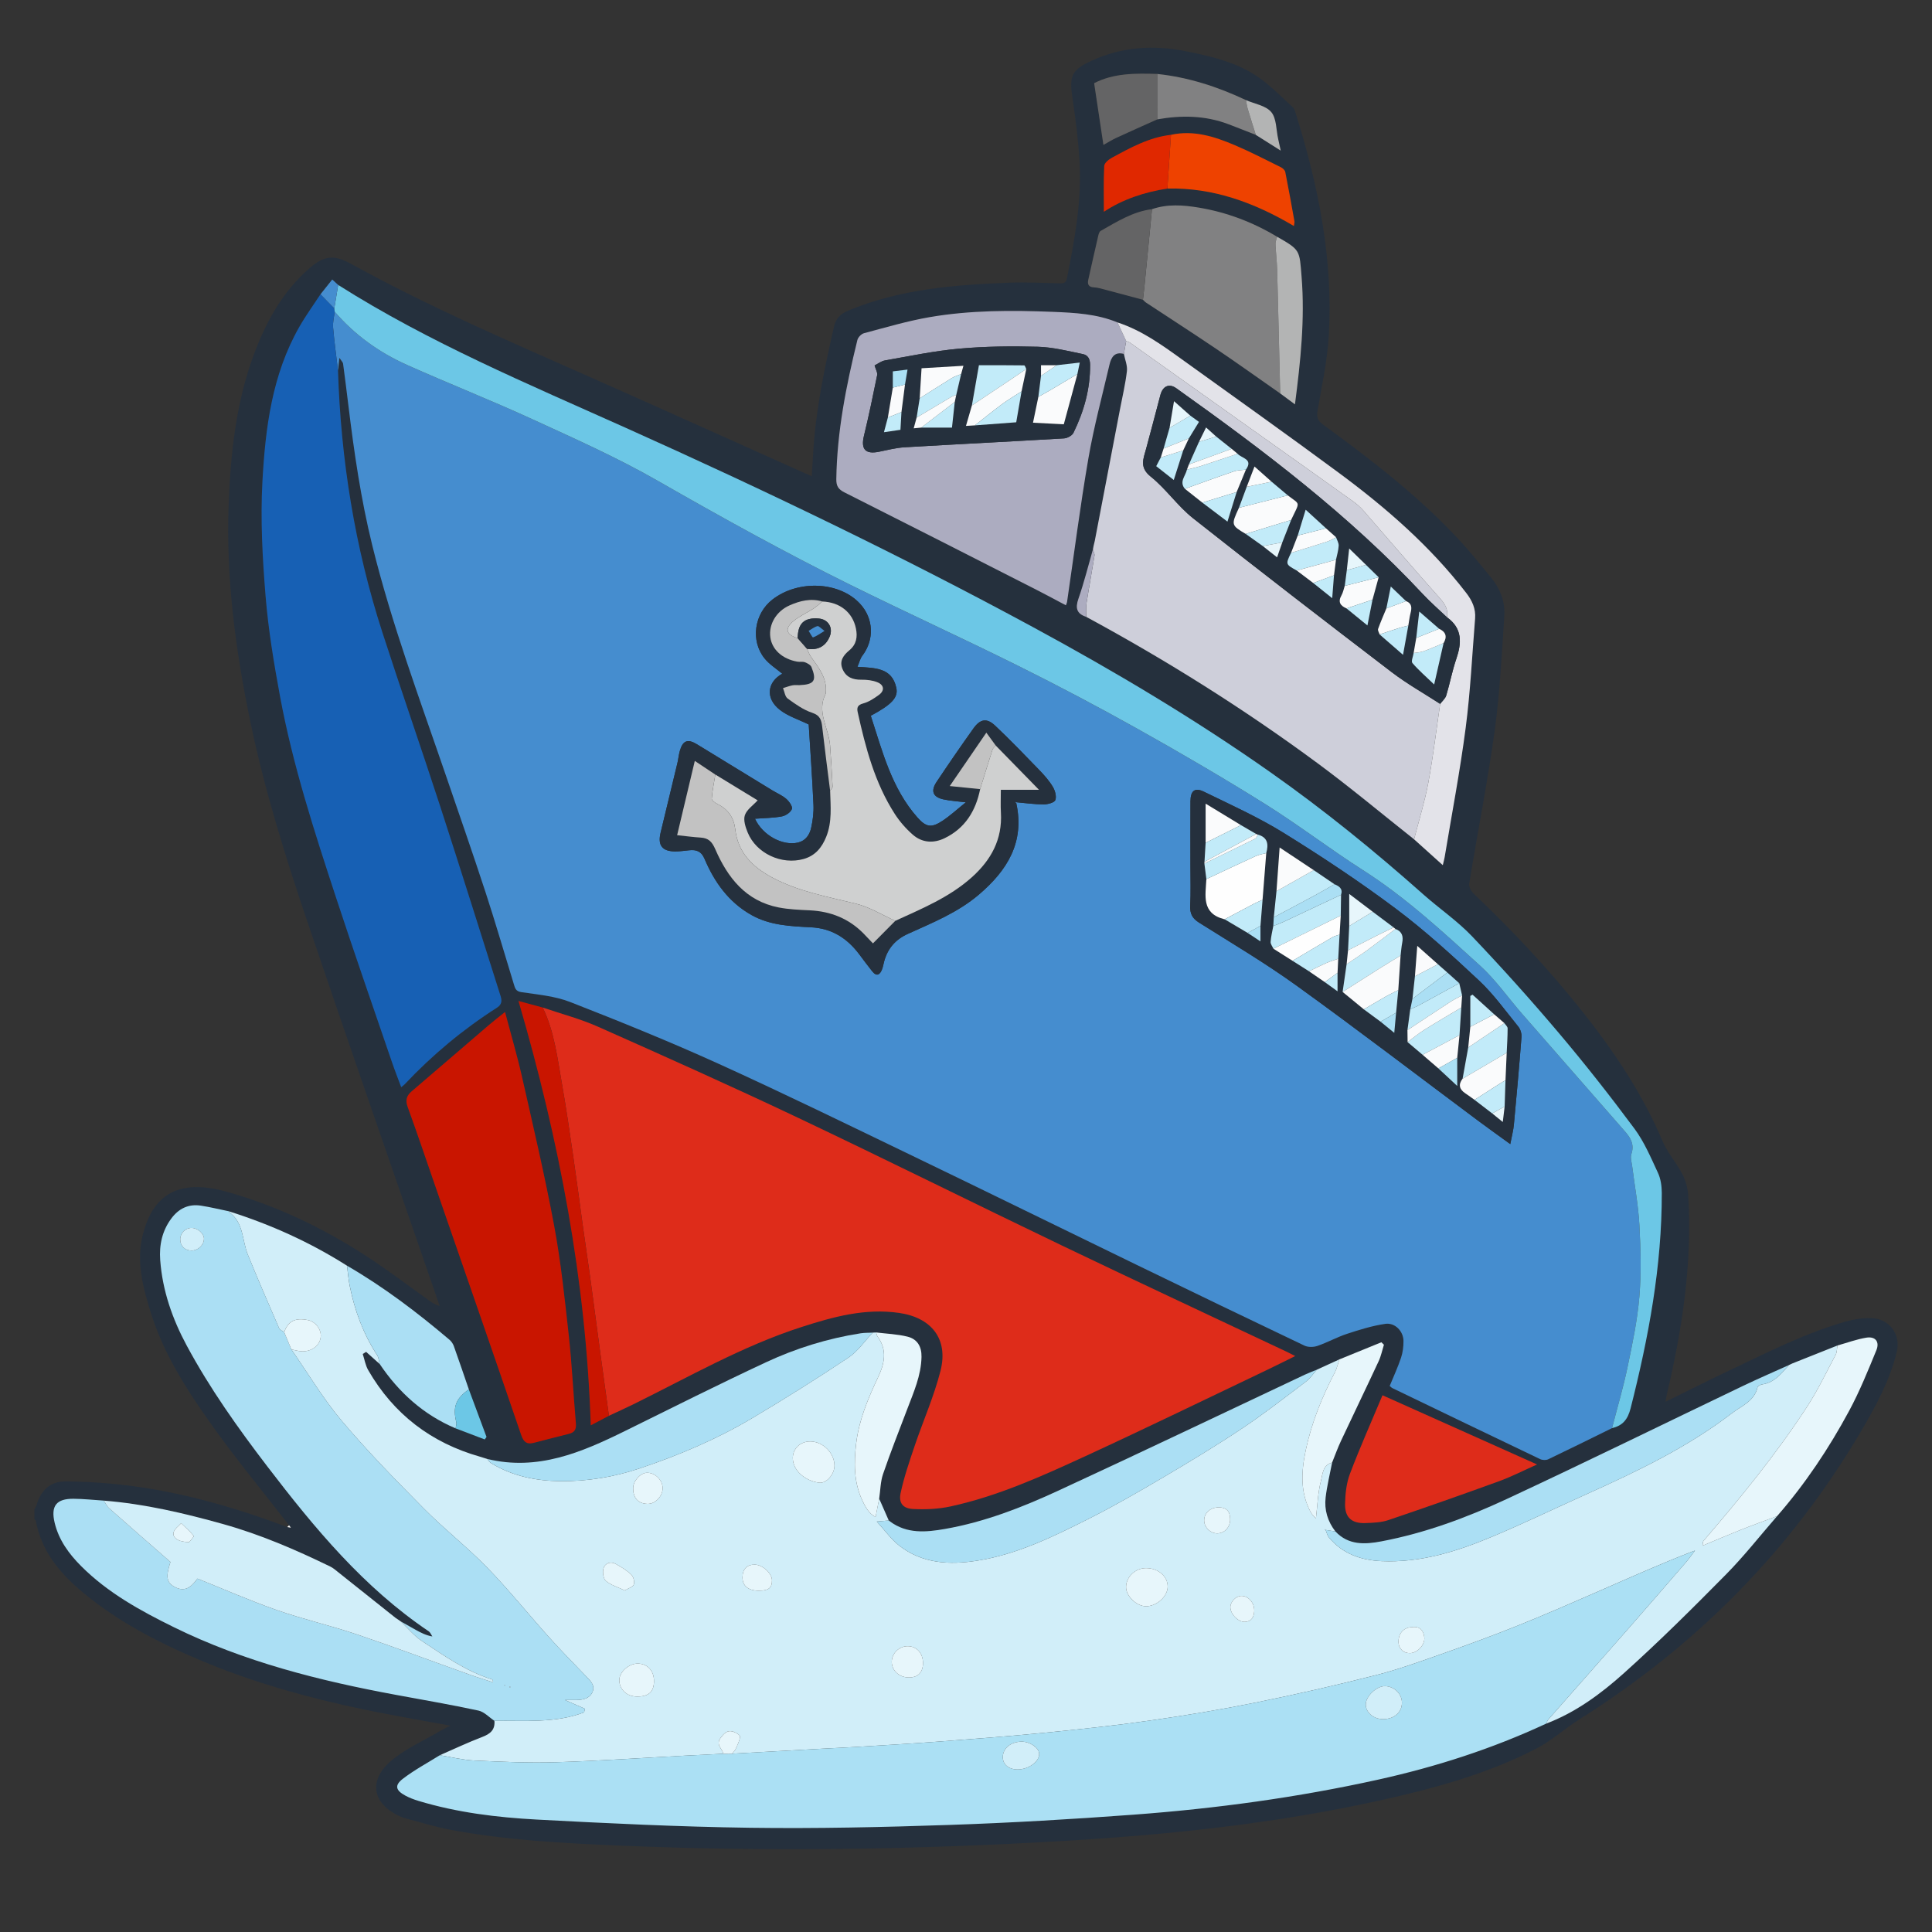 <svg id="Layer_1" enable-background="new 0 0 512 512" height="512" viewBox="0 0 512 512" width="512" xmlns="http://www.w3.org/2000/svg"><rect x="0" y="0" width="512" height="512" fill="#333333" stroke="none"/><g><path d="m76.611 404.221c-6.8-8.764-13.886-17.323-20.321-26.348-6.662-9.343-12.935-19.004-16.371-30.149-2.044-6.63-3.832-13.327-2.12-20.302 1.503-6.126 4.59-11.35 11.258-12.569 3.319-.607 7.08-.096 10.397.807 13.392 3.646 25.817 9.584 37.45 17.103 5.651 3.653 11.015 7.753 16.503 11.659.904.644 1.778 1.33 3.097 1.679-.808-2.357-1.614-4.714-2.426-7.07-10.928-31.693-22-63.338-32.729-95.098-5.829-17.254-11.253-34.65-14.972-52.526-3.978-19.116-6.535-38.381-5.772-57.94.521-13.342 1.931-26.619 6.582-39.27 3.226-8.776 7.667-16.895 14.867-23.143 3.942-3.42 6.559-3.567 11.078-1.074 20.541 11.33 42.072 20.565 63.486 30.055 18.475 8.187 36.892 16.507 55.335 24.767.958.429 1.92.85 3.172 1.404.131-2.164.253-4.034.356-5.905.632-11.443 3.003-22.598 5.528-33.731.487-2.147 1.723-3.394 3.746-4.24 13.697-5.727 28.188-6.852 42.762-7.419 4.358-.17 8.733.06 13.099.178 1.103.029 1.869.025 2.142-1.356 2.043-10.309 3.988-20.642 3.321-31.214-.342-5.416-1.012-10.825-1.818-16.195-.924-6.158-.449-7.717 5.087-10.259 7.991-3.67 16.41-4.193 24.961-2.476 6.998 1.406 13.988 3.034 19.864 7.363 2.995 2.207 5.628 4.911 8.385 7.433.368.336.579.903.736 1.403 6.05 19.269 10.056 38.884 8.846 59.194-.398 6.682-1.855 13.309-2.985 19.934-.288 1.687.103 2.622 1.466 3.614 13.017 9.476 25.761 19.288 36.684 31.218 2.738 2.991 5.25 6.189 7.839 9.315 2.447 2.955 3.764 6.43 3.51 10.206-.685 10.154-1.169 20.353-2.558 30.42-1.871 13.566-4.542 27.022-6.755 40.543-.131.797.547 1.987 1.208 2.615 10.229 9.727 19.885 19.988 28.66 31.042 8.449 10.643 16.006 21.849 21.347 34.458 1.326 3.131 3.719 5.795 5.298 8.841.877 1.692 1.423 3.709 1.541 5.616 1.116 17.996-1.613 35.594-5.737 53.033-.102.431-.142.877-.262 1.639 5.792-2.845 11.295-5.625 16.863-8.268 10.161-4.823 20.198-9.969 31.087-13.037 2.104-.593 4.374-.906 6.556-.852 4.724.118 7.882 4.27 6.776 8.87-1.829 7.605-5.545 14.419-9.468 21.083-18.578 31.557-43.626 56.812-74.564 76.317-3.937 2.482-7.451 5.715-11.556 7.833-13.156 6.79-27.358 10.623-41.736 13.789-27.077 5.962-54.554 8.914-82.182 10.577-39.579 2.382-79.186 2.989-118.811 1.323-15.08-.634-30.162-1.423-45.038-4.208-4.048-.758-8.002-2.02-11.998-3.054-.222-.058-.44-.134-.653-.22-8.154-3.295-9.4-9.962-2.493-15.431 3.735-2.958 8.213-4.98 12.363-7.412.701-.411 1.44-.758 2.8-1.467-4.622-.838-8.58-1.554-12.537-2.274-18.036-3.281-35.794-7.616-52.769-14.662-11.487-4.769-22.538-10.412-32.162-18.438-6.045-5.041-10.952-10.927-12.4-19.018-.018-.097-.229-.16-.35-.239 0-.92 0-1.84 0-2.759.174-.299.419-.577.511-.899 1.157-4.062 3.611-6.472 7.846-6.433 5.785.054 11.601.442 17.337 1.194 14.218 1.862 27.909 5.859 41.309 10.894.322.057.643.113.965.17-.159-.212-.318-.424-.477-.635zm253.572-377.695c-7.466-3.525-15.228-6.049-23.476-6.925-5.799-.19-11.575-.233-16.749 2.446.831 5.524 1.634 10.865 2.46 16.358 1.213-.67 2.303-1.363 3.465-1.899 3.589-1.657 7.205-3.254 10.811-4.874 6.402-1.132 12.724-1.05 18.885 1.295 2.416.92 4.819 1.877 7.227 2.816 2.078 1.314 4.157 2.628 6.6 4.173-.298-1.355-.488-2.232-.685-3.109-.545-2.424-.411-5.416-1.829-7.111-1.44-1.722-4.41-2.167-6.71-3.171zm-20.811 23.442c12.154-.282 23.079 3.744 33.524 9.929.084-.66.197-.966.147-1.243-.785-4.364-1.562-8.73-2.432-13.077-.097-.482-.672-1.011-1.157-1.251-4.046-1.998-8.058-4.087-12.207-5.847-5.385-2.284-10.921-4.074-16.925-2.749-5.753.653-10.711 3.386-15.666 6.078-.847.46-1.986 1.397-2.025 2.163-.203 4.003-.095 8.021-.095 12.149 4.988-3.292 10.74-5.211 16.837-6.152zm-188.641 328.559c2.576.979 5.151 1.958 7.727 2.936.158-.22.317-.44.475-.66-1.562-4.202-3.124-8.404-4.687-12.606-1.321-3.835-2.619-7.678-3.986-11.495-.221-.617-.656-1.238-1.157-1.663-8.535-7.243-17.429-13.993-27.135-19.617-9.799-6.214-20.281-10.942-31.338-14.423-2.468-.506-4.921-1.114-7.409-1.492-3.246-.493-5.835.75-7.794 3.369-2.465 3.295-3.27 7.06-2.975 11.062.596 8.082 3.228 15.591 7.029 22.655 6.113 11.361 13.572 21.854 21.4 32.079 12.461 16.278 25.484 32.017 42.719 43.632.437.294.656.911.976 1.377-1.738-.311-3.064-1.011-4.378-1.735-1.336-.736-2.658-1.496-3.987-2.246-.162-.114-.324-.228-.486-.343-.298-.201-.597-.401-.895-.602-5.382-4.289-10.762-8.58-16.15-12.862-.356-.283-.744-.541-1.151-.74-9.162-4.453-18.487-8.488-28.329-11.24-10.403-2.909-20.886-5.378-31.689-6.237-2.669-.172-5.337-.466-8.007-.489-4.607-.04-6.094 1.919-5.019 6.385 1.096 4.554 3.768 8.202 6.976 11.423 7.069 7.096 15.725 11.857 24.609 16.226 18.642 9.167 38.555 14.183 58.852 17.931 7.294 1.347 14.608 2.605 21.857 4.163 1.541.331 2.841 1.786 4.252 2.724.195 2.39-1.106 3.466-3.228 4.274-3.814 1.452-7.51 3.212-11.256 4.843-3.282 2.056-6.736 3.89-9.789 6.242-2.274 1.752-1.906 3.086.687 4.473 1.07.573 2.23 1.014 3.394 1.367 10.253 3.108 20.838 4.399 31.455 4.968 18.81 1.008 37.64 1.915 56.471 2.173 17.61.241 35.242-.154 52.847-.753 16.295-.554 32.586-1.515 48.847-2.721 21.771-1.616 43.382-4.553 64.721-9.274 15.36-3.398 30.262-8.186 44.539-14.841 7.846-2.977 14.536-7.916 20.646-13.398 9.318-8.359 18.211-17.208 27.011-26.12 4.813-4.873 9.063-10.302 13.566-15.481 7.462-8.553 13.731-17.951 19.098-27.911 2.775-5.149 4.984-10.619 7.208-16.043.931-2.271-.268-3.735-2.65-3.345-2.598.426-5.113 1.363-7.664 2.077-3.973 1.581-7.947 3.162-11.92 4.743-.308.146-.617.291-.925.437l.006-.003c-4.103 1.859-8.241 3.645-12.303 5.59-20.838 9.978-41.575 20.174-62.517 29.927-10.606 4.94-21.612 9.014-33.183 11.21-4.366.829-8.736 1.065-12.193-2.621-2.072-2.667-2.987-5.738-2.594-9.04.369-3.095 1.127-6.143 1.714-9.212.775-1.908 1.466-3.856 2.339-5.718 3.309-7.06 6.707-14.079 9.997-21.148.64-1.375.941-2.908 1.398-4.368-.225-.219-.451-.438-.676-.658-3.712 1.514-7.424 3.028-11.137 4.543-1.999.916-3.998 1.831-5.997 2.747-1.057.435-2.134.825-3.167 1.312-21.805 10.272-43.548 20.677-65.431 30.78-9.586 4.425-19.453 8.268-29.939 10.1-5.023.877-10.069 1.333-14.553-1.996-.066-.15-.181-.216-.344-.2l.025-.047c-.848-1.928-1.695-3.857-2.543-5.785.322-2.187.324-4.483 1.028-6.539 1.977-5.779 4.233-11.464 6.4-17.178 1.704-4.496 3.686-8.891 3.787-13.852.057-2.799-1.151-4.728-3.695-5.364-2.699-.675-5.543-.768-8.323-1.116-.302.016-.604.031-.906.047-1.063.053-2.142.011-3.188.173-8.75 1.36-17.166 3.98-25.149 7.703-12.543 5.851-24.913 12.073-37.328 18.195-11.515 5.679-23.154 10.638-36.468 7.409-.655-.204-1.306-.423-1.965-.611-12.934-3.681-22.866-11.263-29.598-22.924-.739-1.28-.979-2.848-1.45-4.283.299-.188.598-.377.896-.565 1.193 1.066 2.386 2.132 3.578 3.198 5.102 7.582 11.636 13.474 20.119 17.07zm218.532-274.266c1.252.927 2.504 1.854 3.916 2.9 1.493-11.489 2.657-22.548 1.758-33.764-.569-7.103-.286-7.125-6.482-10.647-6.453-3.885-13.387-6.507-20.815-7.74-4.126-.685-8.279-.985-12.352.424-5.077.639-9.296 3.326-13.608 5.764-.364.206-.54.879-.653 1.369-.895 3.855-1.754 7.719-2.623 11.58-.273 1.214.112 1.929 1.454 2.001.603.032 1.212.137 1.797.291 3.749.987 7.493 1.996 11.239 2.998.277.257.524.558.835.763 6.228 4.108 12.504 8.143 18.684 12.321 5.67 3.834 11.238 7.821 16.851 11.74zm-43.104-18.809c-5.486-2.272-11.324-2.575-17.12-2.806-10.947-.437-21.921-.459-32.75 1.416-5.844 1.012-11.572 2.72-17.318 4.243-.71.188-1.577 1.08-1.753 1.798-2.981 12.122-5.406 24.332-5.587 36.889-.026 1.792.524 2.678 2.138 3.49 17.023 8.565 34.001 17.219 50.984 25.863 2.567 1.306 5.097 2.684 7.715 4.067.166-.452.278-.647.308-.854 1.863-12.7 3.481-25.442 5.66-38.087 1.439-8.349 3.662-16.565 5.587-24.828.451-1.933 1.34-3.517 3.817-2.848.294 1.52.974 3.086.804 4.553-.395 3.403-1.195 6.76-1.841 10.133-2.221 11.606-4.445 23.211-6.668 34.816-.112.471-.225.942-.337 1.413-.053.293-.106.585-.159.878-1.26 4.37-2.35 8.8-3.846 13.088-.875 2.507-.444 3.973 2.059 4.796 21.314 11.531 41.804 24.385 61.295 38.776 8.737 6.451 17.077 13.439 25.597 20.183 2.479 2.231 4.957 4.462 7.608 6.848.225-.958.398-1.54.496-2.134 1.891-11.401 4.072-22.764 5.565-34.217 1.255-9.625 1.721-19.353 2.503-29.038.208-2.572-.781-4.716-2.353-6.755-9.536-12.376-21.19-22.524-33.657-31.751-13.789-10.204-27.781-20.133-41.703-30.156-5.341-3.845-10.685-7.702-17.048-9.774zm-206.539-9.942c-.469-.428-.938-.856-1.575-1.436-1.149 1.445-2.124 2.671-3.1 3.898-1.878 2.871-3.909 5.655-5.607 8.629-7.261 12.715-9.023 26.881-9.795 41.066-.546 10.041.017 20.198.834 30.243.727 8.942 2.208 17.851 3.845 26.684 3.363 18.144 9.057 35.674 14.8 53.166 4.795 14.606 9.868 29.121 14.837 43.67.75 2.196 1.605 4.355 2.469 6.686.467-.389.719-.558.922-.773 7.324-7.774 15.47-14.563 24.472-20.308 1.36-.868 1.307-1.923.916-3.155-5.318-16.756-10.559-33.537-15.996-50.254-5.009-15.403-10.348-30.7-15.33-46.112-7.278-22.512-10.975-45.657-11.734-69.287.1-.907.201-1.813.375-3.386.609.931.924 1.201.965 1.507.496 3.708.963 7.419 1.416 11.133 1.516 12.439 3.311 24.826 6.316 37.016 5.136 20.831 12.629 40.901 19.567 61.151 3.544 10.346 7.145 20.675 10.543 31.069 2.614 7.995 4.945 16.082 7.42 24.123.302.983.463 1.857 1.963 2.083 4.357.656 8.902 1.036 12.947 2.615 13.179 5.147 26.314 10.459 39.195 16.305 17.285 7.844 34.35 16.178 51.45 24.423 19.789 9.541 39.506 19.233 59.271 28.824 14.878 7.22 29.771 14.409 44.701 21.518.957.456 2.406.424 3.437.069 2.671-.92 5.177-2.327 7.858-3.207 3.312-1.087 6.69-2.14 10.122-2.636 2.566-.371 4.78 1.953 4.815 4.491.021 1.5-.175 3.077-.648 4.494-.842 2.519-1.969 4.944-3.004 7.473.27.218.473.455.73.579 13.035 6.287 26.07 12.575 39.132 18.807.599.286 1.561.325 2.147.046 5.662-2.7 11.28-5.492 16.91-8.26 2.81-.641 4.175-2.306 4.915-5.221 4.763-18.756 8.314-37.671 8.27-57.107-.004-1.783-.272-3.725-1.013-5.316-1.869-4.015-3.627-8.207-6.24-11.726-6.427-8.657-13.104-17.149-20.067-25.381-7.401-8.751-15.069-17.296-22.973-25.593-3.884-4.078-8.642-7.31-12.875-11.072-12.949-11.507-26.369-22.413-40.544-32.388-20.139-14.17-41.252-26.729-62.891-38.449-35.246-19.09-71.351-36.408-107.91-52.816-25.909-11.628-52.155-22.608-76.257-37.886zm54.2 191.497c-1.945-.525-3.89-1.051-6.41-1.732 10.805 37.018 17.885 74.029 19.148 112.45 1.999-1.051 3.405-1.79 4.811-2.53 2.143-1.004 4.304-1.973 6.426-3.018 14.685-7.232 28.925-15.446 44.602-20.5 8.389-2.704 16.847-5.042 25.863-3.745 8.604 1.238 13.124 6.924 10.989 15.343-1.72 6.781-4.61 13.259-6.858 19.914-1.389 4.111-2.808 8.245-3.714 12.475-.564 2.633.593 4.092 3.257 4.231 3.306.172 6.736.024 9.963-.677 12.571-2.731 24.243-8.031 35.843-13.372 16.059-7.394 31.956-15.142 47.917-22.748 2.451-1.168 4.874-2.393 7.593-3.731-1.006-.508-1.611-.831-2.23-1.123-19.863-9.379-39.776-18.656-59.581-28.157-23.399-11.225-46.628-22.803-70.076-33.922-17.49-8.294-35.168-16.197-52.857-24.063-4.718-2.098-9.782-3.418-14.687-5.095zm-9.978 1.185c-1.696 1.364-2.971 2.333-4.184 3.373-6.851 5.871-13.674 11.773-20.537 17.629-1.392 1.188-1.734 2.359-1.072 4.181 2.636 7.257 5.098 14.578 7.624 21.876 7.506 21.683 15.044 43.356 22.465 65.069.64 1.874 1.511 2.499 3.285 2.055 3.109-.777 6.199-1.633 9.315-2.385 1.556-.376 2.014-1.217 1.878-2.802-.668-7.764-1.036-15.559-1.885-23.302-1.067-9.715-2.087-19.466-3.873-29.063-2.459-13.209-5.546-26.304-8.51-39.414-1.276-5.643-2.918-11.204-4.504-17.216zm232.537 101.569c-2.982 7.113-6 13.876-8.62 20.79-.949 2.504-1.254 5.363-1.299 8.07-.059 3.541 1.801 5.136 5.342 5.006 2.048-.075 4.198-.135 6.107-.781 9.834-3.326 19.628-6.775 29.385-10.322 3.246-1.18 6.34-2.779 10.04-4.425-13.813-6.185-27.043-12.109-40.956-18.338z" fill="#25303d"/><path d="m427.204 378.467c-5.63 2.766-11.248 5.559-16.91 8.258-.586.28-1.548.24-2.147-.046-13.061-6.233-26.096-12.521-39.132-18.807-.257-.124-.46-.361-.73-.579 1.035-2.53 2.162-4.954 3.004-7.473.474-1.417.669-2.994.648-4.494-.036-2.538-2.249-4.862-4.815-4.491-3.432.496-6.811 1.549-10.122 2.636-2.681.88-5.187 2.287-7.858 3.207-1.031.355-2.48.386-3.437-.069-14.931-7.109-29.823-14.298-44.701-21.518-19.765-9.591-39.482-19.283-59.271-28.824-17.101-8.245-34.165-16.579-51.45-24.423-12.881-5.845-26.016-11.158-39.195-16.305-4.045-1.58-8.589-1.96-12.947-2.615-1.5-.226-1.66-1.1-1.963-2.083-2.475-8.041-4.806-16.128-7.42-24.123-3.398-10.394-6.999-20.723-10.543-31.069-6.937-20.251-14.43-40.321-19.567-61.151-3.006-12.19-4.801-24.576-6.316-37.016-.452-3.713-.92-7.425-1.416-11.133-.041-.307-.356-.576-.965-1.507-.174 1.573-.275 2.479-.375 3.386-.449-3.81-.98-7.614-1.303-11.435-.116-1.38.267-2.802.423-4.205 5.311 6.201 11.823 10.846 19.214 14.148 10.954 4.894 22.13 9.299 33.032 14.304 11.24 5.16 22.596 10.213 33.309 16.347 16.799 9.62 33.712 18.996 51.052 27.581 14.739 7.298 29.715 14.12 44.44 21.445 10.821 5.383 21.522 11.032 32.066 16.937 11.332 6.346 22.56 12.903 33.568 19.792 8.802 5.508 17.065 11.873 25.822 17.457 11.35 7.238 21.149 16.336 31.033 25.308 4.149 3.766 7.415 8.499 11.127 12.753 8.736 10.011 17.509 19.99 26.243 30.003 1.777 2.037 3.836 3.956 2.722 7.203-.316.922.084 2.106.217 3.162.654 5.213 1.633 10.407 1.917 15.639.342 6.31.519 12.687-.009 18.97-.526 6.266-1.839 12.488-3.131 18.662-1.139 5.438-2.725 10.783-4.114 16.17zm-157.657-165.841c2.36.203 4.72.551 7.078.543 1.073-.004 2.815-.473 3.058-1.156.353-.995-.094-2.542-.703-3.55-.979-1.619-2.278-3.077-3.603-4.447-3.833-3.962-7.654-7.943-11.664-11.721-2.21-2.082-3.943-1.779-5.746.75-3.328 4.669-6.582 9.393-9.761 14.164-1.638 2.458-.964 4.045 1.889 4.649 1.747.37 3.551.474 5.859.764-2.286 1.831-4.126 3.539-6.193 4.903-2.877 1.897-4.302 1.74-6.612-.867-6.869-7.75-9.305-17.525-12.38-26.973 5.573-2.999 7.32-4.829 6.759-7.421-1.163-5.366-5.638-5.231-10.298-5.552.498-1.165.717-2.176 1.284-2.921 3.246-4.258 3.025-9.908-.633-13.833-5.451-5.848-16.334-6.36-23.16-1.089-4.804 3.709-5.894 10.837-2.153 15.559 1.291 1.63 3.179 2.787 4.736 4.111-4.003 2.216-4.543 6.53-.638 9.578 2.177 1.699 4.999 2.571 7.65 3.874.411 6.702.928 13.989 1.261 21.283.093 2.032-.169 4.132-.616 6.122-.409 1.824-1.449 3.414-3.5 3.895-3.988.935-9.346-1.867-11.379-6.321 2.514-.19 4.866-.19 7.136-.619 1.015-.192 2.321-1.08 2.644-1.963.236-.646-.731-2.012-1.493-2.677-1.077-.94-2.47-1.512-3.712-2.27-6.661-4.067-13.313-8.148-19.976-12.211-2.457-1.498-3.75-.987-4.536 1.823-.286 1.024-.372 2.103-.621 3.14-1.476 6.166-2.976 12.327-4.461 18.491-.806 3.346.437 4.954 3.896 4.951 1.215-.001 2.431-.171 3.643-.302 1.915-.207 3.24.222 4.111 2.277 2.619 6.179 6.394 11.477 12.415 14.868 4.918 2.77 10.385 2.987 15.785 3.262 5.504.281 9.546 2.86 12.751 7.104 1.152 1.525 2.281 3.069 3.476 4.559 1.191 1.484 2.055.938 2.624-.56.242-.638.351-1.327.529-1.991.924-3.455 2.964-5.854 6.29-7.361 6.54-2.962 13.226-5.646 18.815-10.402 7.528-6.407 12.196-13.877 9.925-24.244.075-.073.149-.147.222-.223zm130.693 90.575c.437-2.298.821-3.695.953-5.115.723-7.748 1.42-15.5 2.02-23.259.07-.899-.269-2.047-.834-2.742-3.372-4.151-6.518-8.575-10.395-12.208-7.111-6.663-14.349-13.277-22.136-19.108-9.536-7.141-19.508-13.75-29.64-20.027-6.737-4.174-14.038-7.456-21.181-10.943-2.402-1.173-3.525-.221-3.541 2.534-.033 5.746-.004 11.493-.006 17.24-.001 3.495.109 6.995-.058 10.482-.099 2.064.54 3.317 2.332 4.444 8.741 5.501 17.651 10.785 26.015 16.82 16.12 11.631 31.909 23.72 47.844 35.606 2.663 1.986 5.372 3.91 8.628 6.276z" fill="#458dcf"/><path d="m232.993 397.164c.848 1.928 1.695 3.857 2.542 5.785-.784.068-1.567.137-3.179.277 2.225 2.427 3.816 4.702 5.906 6.34 6.153 4.824 13.347 5.188 20.702 4.027 10.559-1.667 20.06-6.316 29.464-11.05 6.744-3.395 13.304-7.176 19.811-11.015 7.085-4.179 14.133-8.444 20.973-13.008 5.824-3.887 11.357-8.216 16.953-12.438 1.084-.818 1.862-2.043 2.781-3.08 1.999-.916 3.998-1.831 5.997-2.747-.383 1.138-.623 2.351-1.172 3.402-3.438 6.585-6.207 13.431-7.741 20.702-1.179 5.589-1.528 11.213 1.39 16.491.372.674 1.02 1.195 1.317 1.533.411-3.403.5-6.755 1.323-9.916.448-1.723.424-4.218 2.963-4.864-.587 3.069-1.345 6.117-1.714 9.212-.394 3.302.522 6.372 2.594 9.04-.867-.135-1.732-.27-2.599-.405l-.109-.193-.087.09.196.103c.289.672.44 1.459.889 1.998 3.624 4.348 8.495 6.031 13.96 6.269 10.322.449 19.935-2.558 29.265-6.47 8.376-3.511 16.565-7.469 24.852-11.196 13.518-6.08 26.886-12.455 38.709-21.535 2.491-1.913 5.899-3.127 6.76-6.792.087-.37.794-.777 1.26-.845 3.278-.478 5.107-2.907 7.1-5.129l-.006.003c.308-.146.617-.292.925-.437 3.973-1.581 7.947-3.162 11.92-4.743-.141.813-.087 1.729-.455 2.422-2.464 4.644-4.736 9.423-7.595 13.817-8.191 12.59-17.698 24.191-27.468 35.577-.182.213-.125.631-.228 1.236 3.58-1.49 6.854-2.903 10.168-4.217 3.174-1.258 6.389-2.413 9.587-3.614-4.504 5.178-8.754 10.607-13.566 15.481-8.8 8.911-17.693 17.761-27.011 26.12-6.11 5.482-12.8 10.421-20.646 13.397.217-.396.37-.847.66-1.177 6.854-7.794 13.739-15.559 20.583-23.362 5.283-6.023 10.524-12.082 15.762-18.144.879-1.017 1.645-2.131 2.463-3.201-8.813 3.374-17.223 7.162-25.677 10.854-7.069 3.087-14.141 6.177-21.299 9.047-6.585 2.641-13.253 5.088-19.948 7.441-5.832 2.05-11.67 4.175-17.652 5.69-10.553 2.672-21.176 5.106-31.846 7.261-9.314 1.881-18.705 3.434-28.113 4.776-9.257 1.321-18.566 2.31-27.874 3.23-9.318.921-18.659 1.626-27.997 2.331-7.219.545-14.448.957-21.674 1.405-3.045.189-6.094.314-9.141.481-7.992.437-15.984.881-23.976 1.323.317-.392.732-.739.931-1.184.489-1.095 1.098-2.217 1.192-3.366.033-.408-1.226-1.151-1.995-1.346-1.419-.359-2.232.503-3.117 1.653-1.44 1.869.384 2.871.714 4.257-3.346.166-6.693.325-10.039.501-11.476.603-22.945 1.401-34.428 1.75-7.16.218-14.346-.117-21.508-.452-3.08-.144-6.131-.916-9.195-1.402 3.746-1.631 7.442-3.391 11.256-4.843 2.122-.808 3.423-1.884 3.228-4.274 7.99-.137 16.086.686 23.764-2.251.072-.319.145-.638.217-.956-1.692-.738-3.384-1.476-5.299-2.311 1.14 0 2.095.015 3.048-.004 1.756-.035 3.503-.385 4.255-2.126.766-1.774-.569-2.975-1.703-4.156-3.281-3.417-6.612-6.792-9.776-10.315-5.5-6.123-10.665-12.564-16.393-18.46-5.308-5.464-11.374-10.189-16.74-15.603-7.47-7.537-14.92-15.138-21.764-23.233-4.992-5.905-8.991-12.65-13.432-19.02.664.142 1.324.311 1.994.423 2.947.492 5.53-1.184 5.795-3.743.203-1.966-1.385-4.047-3.396-4.449-3.398-.679-5.27.278-6.291 3.217-.459-.346-1.144-.595-1.343-1.054-2.811-6.48-5.626-12.96-8.291-19.501-1.553-3.812-1.043-8.523-4.987-11.283-.048-.034-.043-.142-.063-.216 11.056 3.481 21.539 8.209 31.338 14.423.236 1.795.371 3.61.726 5.38 1.311 6.532 3.585 12.689 7.245 18.305.425.652.458 1.56.672 2.35-1.193-1.066-2.385-2.132-3.578-3.198-.299.188-.598.377-.896.565.471 1.434.712 3.002 1.45 4.283 6.732 11.661 16.663 19.244 29.598 22.924.66.188 1.31.407 1.965.611.335.377.602.863 1.014 1.114 5.633 3.436 11.888 4.694 18.356 4.764 7.127.077 14.135-1.089 20.894-3.346 10.387-3.467 20.462-7.733 29.886-13.325 8.648-5.131 17.171-10.49 25.541-16.062 2.507-1.669 4.315-4.388 6.443-6.627.302-.016.604-.031.906-.047.119.359.157.778.37 1.069 2.662 3.636 1.863 7.167.083 10.932-2.634 5.57-5.027 11.295-5.755 17.483-.59 5.014-.626 10.064 1.538 14.816.857 1.882 1.847 3.729 3.618 4.609.34-1.74.645-3.3.95-4.86zm-18.254-15.167c-2.616-.015-4.603 1.855-4.637 4.329-.047 3.382 3.288 6.143 6.999 6.604 1.911.237 4.012-2.224 4.039-4.454.04-3.369-3.013-6.459-6.402-6.479zm88.979 33.572c-2.81-.007-5.24 2.264-5.305 4.958-.057 2.379 2.734 5.12 5.244 5.15 2.832.034 5.738-2.546 5.791-5.14.057-2.761-2.479-4.96-5.73-4.968zm-134.948 34.036c3.113.034 4.526-1.235 4.545-4.083.018-2.714-1.695-4.599-4.234-4.657-2.406-.055-4.993 2.251-4.957 4.421.041 2.477 1.991 4.29 4.647 4.319zm75.832-8.816c.028-2.627-1.613-4.485-3.999-4.526-2.276-.039-4.249 1.843-4.279 4.083-.031 2.325 1.929 4.168 4.466 4.2 2.445.031 3.785-1.29 3.812-3.757zm-76.811-46.455c-.028 2.644 1.305 4.125 3.785 4.207 2.048.068 4.062-2.021 4.033-4.183-.03-2.17-2.036-4.119-4.18-4.059-1.721.048-3.619 2.152-3.639 4.035zm33.306 27.215c2.583.006 3.516-.741 3.487-2.788-.025-1.817-2.464-4.054-4.481-4.11-2.14-.059-3.325 1.148-3.338 3.396-.012 2.232 1.55 3.496 4.331 3.502zm-35.53-.068c.931-.563 2.137-.881 2.388-1.556.269-.724-.074-2.079-.653-2.633-1.19-1.138-2.661-2.023-4.118-2.829-1.381-.764-2.819-.196-3.24 1.119-.32 1-.073 2.781.631 3.377 1.332 1.128 3.174 1.654 4.993 2.52zm160.44-18.889c-.026-2.108-1.014-3.125-3.03-3.12-2.19.005-3.817 1.429-3.862 3.38-.043 1.85 1.641 3.541 3.493 3.51 1.945-.033 3.425-1.674 3.399-3.77zm48.353 28.611c-2.371.024-3.805 1.631-3.741 4.03.046 1.738 1.347 2.934 3.112 2.862 1.938-.079 3.952-2.221 3.726-4.202-.206-1.806-1.209-2.943-3.098-2.69zm-45.4-8.268c-1.434.02-2.912 1.548-2.9 2.998.015 1.844 2.098 3.962 3.876 3.878 1.735-.082 2.363-1.342 2.446-2.778.131-2.249-1.542-4.125-3.421-4.099z" fill="#d1eef9"/><path d="m143.819 267.007c4.905 1.677 9.969 2.997 14.687 5.095 17.689 7.865 35.367 15.769 52.857 24.063 23.448 11.119 46.678 22.697 70.076 33.922 19.805 9.501 39.717 18.778 59.581 28.157.619.292 1.224.615 2.23 1.123-2.719 1.338-5.143 2.563-7.593 3.731-15.961 7.607-31.858 15.354-47.917 22.748-11.6 5.341-23.272 10.642-35.843 13.372-3.227.701-6.656.85-9.963.677-2.664-.139-3.821-1.598-3.257-4.231.906-4.231 2.325-8.364 3.714-12.475 2.248-6.654 5.139-13.133 6.858-19.914 2.135-8.418-2.386-14.105-10.989-15.343-9.016-1.297-17.474 1.04-25.863 3.745-15.677 5.053-29.917 13.267-44.602 20.5-2.123 1.046-4.283 2.014-6.426 3.018-.771-5.621-1.552-11.241-2.311-16.863-.864-6.396-1.692-12.797-2.568-19.191-.649-4.74-1.363-9.471-2.025-14.21-.85-6.092-1.633-12.193-2.524-18.279-.957-6.536-1.898-13.078-3.046-19.582-1.201-6.803-1.988-13.73-5.077-20.062z" fill="#de2c1a"/><path d="m116.549 465.157c3.064.486 6.115 1.258 9.195 1.402 7.163.335 14.349.67 21.508.452 11.483-.349 22.953-1.147 34.428-1.75 3.346-.176 6.692-.334 10.039-.5.758-.004 1.517-.009 2.275-.014 7.992-.442 15.984-.886 23.976-1.323 3.047-.167 6.096-.292 9.141-.481 7.226-.449 14.455-.86 21.674-1.405 9.338-.706 18.679-1.41 27.997-2.331 9.308-.92 18.617-1.91 27.874-3.23 9.408-1.342 18.799-2.895 28.113-4.776 10.67-2.155 21.294-4.589 31.846-7.261 5.981-1.515 11.819-3.639 17.652-5.69 6.694-2.353 13.363-4.8 19.948-7.441 7.158-2.871 14.23-5.961 21.299-9.047 8.453-3.691 16.864-7.48 25.677-10.854-.818 1.069-1.585 2.184-2.463 3.201-5.238 6.062-10.48 12.121-15.762 18.144-6.843 7.803-13.729 15.568-20.583 23.362-.29.33-.443.782-.66 1.177-14.277 6.655-29.179 11.444-44.539 14.841-21.338 4.72-42.949 7.658-64.721 9.274-16.261 1.207-32.552 2.167-48.847 2.721-17.606.599-35.237.995-52.847.753-18.831-.258-37.661-1.166-56.471-2.173-10.617-.569-21.202-1.86-31.455-4.968-1.164-.353-2.324-.795-3.394-1.367-2.593-1.388-2.961-2.722-.687-4.473 3.054-2.352 6.507-4.186 9.789-6.242zm249.988-9.568c2.971-.004 5.046-1.853 4.989-4.446-.05-2.307-2.066-4.241-4.476-4.295-2.193-.049-5.048 2.61-5.106 4.757-.058 2.182 2.023 3.988 4.593 3.984zm-96.84 13.336c2.919-.008 5.794-2.125 5.692-4.19-.079-1.587-2.456-3.204-4.676-3.179-2.911.032-5.029 1.837-4.956 4.223.058 1.89 1.639 3.152 3.94 3.146z" fill="#abe0f4"/><path d="m88.696 82.587c-.156 1.403-.539 2.825-.423 4.205.323 3.821.854 7.624 1.303 11.435.758 23.63 4.456 46.775 11.733 69.287 4.982 15.412 10.321 30.708 15.33 46.112 5.436 16.718 10.678 33.498 15.996 50.254.391 1.232.444 2.287-.916 3.155-9.001 5.745-17.147 12.535-24.472 20.308-.203.215-.455.385-.922.773-.864-2.331-1.719-4.491-2.469-6.686-4.969-14.549-10.041-29.064-14.837-43.67-5.743-17.492-11.437-35.022-14.8-53.166-1.637-8.833-3.117-17.742-3.845-26.684-.817-10.044-1.38-20.201-.834-30.243.772-14.184 2.534-28.351 9.795-41.066 1.698-2.974 3.729-5.758 5.608-8.629 1.217 1.25 2.433 2.501 3.65 3.752.034.287.068.575.101.863z" fill="#1760b4"/><path d="m60.63 320.999c.02.074.015.183.063.216 3.944 2.76 3.433 7.471 4.987 11.283 2.665 6.541 5.48 13.021 8.291 19.501.199.459.884.708 1.344 1.054.633 1.517 1.265 3.035 1.897 4.553 4.441 6.371 8.44 13.115 13.432 19.02 6.843 8.095 14.294 15.696 21.764 23.233 5.366 5.414 11.431 10.139 16.74 15.603 5.729 5.896 10.893 12.338 16.393 18.46 3.165 3.523 6.495 6.897 9.776 10.315 1.134 1.181 2.469 2.382 1.703 4.156-.751 1.741-2.499 2.091-4.255 2.126-.954.019-1.908.004-3.048.004 1.915.835 3.607 1.573 5.299 2.311-.073.319-.145.638-.217.956-7.678 2.937-15.774 2.114-23.764 2.251-1.411-.938-2.711-2.393-4.252-2.724-7.249-1.557-14.563-2.816-21.857-4.163-20.297-3.748-40.21-8.764-58.852-17.931-8.883-4.369-17.539-9.13-24.609-16.226-3.208-3.221-5.88-6.869-6.976-11.423-1.075-4.465.413-6.425 5.019-6.385 2.67.023 5.338.317 8.007.489.461.676.807 1.482 1.401 2.008 5.355 4.743 10.753 9.437 16.257 14.25-1.261 3.865-1.09 5.427 1.101 6.61 3.092 1.67 4.771-.518 6.058-2.201 7.171 2.873 14.007 5.896 21.042 8.348 6.978 2.432 14.225 4.084 21.229 6.447 10.04 3.387 19.962 7.119 29.943 10.682 2.022.722 4.08 1.342 6.121 2.009-.003-.515-.129-.729-.305-.785-6.888-2.16-12.713-6.292-18.622-10.212-2.067-1.371-3.696-3.404-5.525-5.134 1.328.75 2.651 1.509 3.987 2.246 1.313.724 2.64 1.425 4.378 1.735-.321-.466-.54-1.083-.976-1.377-17.235-11.614-30.259-27.354-42.719-43.632-7.828-10.226-15.287-20.719-21.4-32.079-3.801-7.064-6.434-14.573-7.029-22.655-.295-4.003.51-7.767 2.975-11.062 1.959-2.619 4.548-3.863 7.794-3.369 2.488.378 4.941.986 7.409 1.492zm-9.853 10.408c1.734-.008 3.26-1.463 3.276-3.125.013-1.385-1.673-2.859-3.275-2.863-1.657-.004-3.004 1.341-3.017 3.012-.013 1.754 1.233 2.984 3.015 2.976zm83.159 115.219c-.117-.01-.233-.02-.35-.03.055.044.106.118.164.123.059.005.123-.058.186-.093zm1.188.561c.062-.033.124-.066.186-.099-.054-.044-.106-.117-.163-.122-.059-.005-.123.058-.185.091.054.044.108.087.162.131z" fill="#abdff4"/><path d="m290.136 143.296c2.223-11.605 4.448-23.21 6.668-34.816.645-3.374 1.446-6.73 1.841-10.133.17-1.467-.51-3.032-.803-4.553.203-1.137.405-2.272.607-3.408.346.143.735.227 1.033.438 11.435 8.121 22.861 16.255 34.291 24.384 8.201 5.832 16.414 11.648 24.599 17.503 1.046.748 2.064 1.593 2.907 2.557 6.776 7.748 13.445 15.59 20.302 23.265 1.395 1.561 2.255 2.997 1.887 5.061-2.153-2.057-4.413-4.014-6.442-6.188-19.498-20.896-42.141-38.02-65.306-54.516-1.946-1.386-3.62-.509-4.223 1.853-1.209 4.739-2.518 9.453-3.765 14.183-.688 2.607-1.871 4.908 1.202 7.367 4.083 3.267 7.146 7.816 11.245 11.056 17.407 13.758 34.989 27.298 52.618 40.771 4.06 3.103 8.561 5.628 12.859 8.419-1.025 6.97-1.852 13.976-3.141 20.897-.942 5.057-2.491 10.001-3.769 14.995-8.52-6.744-16.861-13.732-25.597-20.183-19.491-14.391-39.981-27.245-61.295-38.776.022-1.221-.096-2.463.091-3.658.656-4.196 1.441-8.373 2.106-12.568.082-.518-.263-1.103-.41-1.658.053-.293.106-.585.158-.878.112-.471.224-.942.337-1.413z" fill="#cecfda"/><path d="m88.696 82.587c-.034-.288-.067-.575-.1-.863.342-2.071.682-4.142 1.023-6.213 24.102 15.278 50.347 26.258 76.257 37.886 36.56 16.408 72.665 33.726 107.91 52.816 21.639 11.72 42.752 24.279 62.891 38.449 14.175 9.974 27.595 20.88 40.544 32.388 4.233 3.761 8.991 6.994 12.875 11.072 7.905 8.298 15.572 16.842 22.973 25.593 6.962 8.232 13.639 16.725 20.067 25.381 2.613 3.519 4.371 7.711 6.24 11.726.741 1.591 1.009 3.533 1.013 5.316.043 19.436-3.507 38.351-8.27 57.107-.74 2.915-2.105 4.58-4.915 5.221 1.388-5.386 2.975-10.731 4.113-16.169 1.292-6.174 2.604-12.396 3.131-18.662.528-6.283.35-12.66.009-18.97-.283-5.232-1.263-10.426-1.917-15.639-.133-1.056-.533-2.24-.217-3.162 1.114-3.247-.945-5.165-2.722-7.203-8.733-10.013-17.507-19.992-26.243-30.003-3.712-4.254-6.978-8.987-11.127-12.753-9.884-8.972-19.683-18.07-31.033-25.308-8.757-5.584-17.02-11.949-25.822-17.457-11.008-6.889-22.236-13.446-33.568-19.792-10.545-5.905-21.245-11.555-32.066-16.937-14.725-7.325-29.7-14.147-44.44-21.445-17.34-8.585-34.254-17.961-51.052-27.581-10.713-6.135-22.068-11.187-33.309-16.347-10.902-5.005-22.078-9.41-33.032-14.304-7.391-3.302-13.903-7.947-19.214-14.148z" fill="#6cc7e6"/><path d="m298.449 90.384c-.202 1.136-.405 2.272-.607 3.408-2.478-.668-3.367.916-3.818 2.849-1.926 8.263-4.148 16.479-5.587 24.828-2.18 12.645-3.797 25.387-5.66 38.087-.03.207-.142.402-.308.854-2.618-1.383-5.149-2.761-7.715-4.067-16.983-8.644-33.961-17.298-50.984-25.863-1.613-.812-2.163-1.698-2.138-3.49.18-12.557 2.605-24.767 5.587-36.889.176-.718 1.043-1.609 1.753-1.798 5.746-1.523 11.474-3.231 17.318-4.243 10.829-1.875 21.803-1.852 32.75-1.416 5.795.231 11.634.534 17.12 2.806.763 1.644 1.527 3.289 2.29 4.933zm-66.673 6.458c.339 1.176.815 1.917.689 2.536-1.096 5.382-2.207 10.765-3.505 16.101-.865 3.558.348 4.963 3.96 4.242 2.246-.448 4.494-1.05 6.765-1.184 14.1-.831 28.208-1.524 42.307-2.362.877-.052 2.127-.739 2.488-1.48 2.778-5.688 4.468-11.65 4.406-18.083-.016-1.652-.712-2.527-1.919-2.774-3.95-.81-7.937-1.832-11.932-1.942-6.95-.192-13.949-.115-20.869.505-6.591.591-13.113 1.982-19.648 3.12-.975.17-1.856.879-2.744 1.32z" fill="#acacc0"/><path d="m133.841 268.192c1.585 6.013 3.228 11.573 4.503 17.216 2.964 13.111 6.051 26.205 8.51 39.414 1.787 9.597 2.807 19.348 3.873 29.063.85 7.743 1.217 15.538 1.885 23.302.137 1.585-.322 2.427-1.878 2.802-3.115.752-6.205 1.608-9.315 2.385-1.775.443-2.645-.182-3.285-2.055-7.421-21.713-14.959-43.386-22.465-65.069-2.526-7.298-4.987-14.618-7.624-21.876-.662-1.822-.32-2.993 1.072-4.181 6.863-5.856 13.687-11.758 20.537-17.629 1.214-1.04 2.488-2.009 4.184-3.373z" fill="#c91500"/><path d="m305.288 55.434c4.073-1.409 8.226-1.109 12.352-.424 7.427 1.233 14.362 3.855 20.815 7.74-.154.637-.459 1.281-.434 1.911.091 2.284.378 4.561.439 6.845.295 10.918.54 21.837.803 32.756-5.613-3.919-11.18-7.905-16.851-11.739-6.18-4.178-12.456-8.213-18.684-12.321-.311-.205-.558-.506-.834-.764.129-1.132.27-2.262.381-3.396.675-6.869 1.343-13.739 2.013-20.608z" fill="#818182"/><path d="m106.213 429.701c1.829 1.73 3.458 3.763 5.525 5.134 5.909 3.92 11.734 8.053 18.622 10.212.176.055.303.269.305.785-2.041-.667-4.099-1.287-6.121-2.009-9.981-3.562-19.904-7.294-29.943-10.682-7.005-2.363-14.252-4.015-21.229-6.447-7.035-2.452-13.871-5.476-21.042-8.348-1.287 1.683-2.966 3.871-6.058 2.201-2.191-1.183-2.362-2.744-1.101-6.61-5.504-4.812-10.902-9.507-16.257-14.25-.594-.526-.94-1.332-1.401-2.008 10.803.858 21.286 3.328 31.689 6.237 9.842 2.752 19.167 6.787 28.329 11.24.408.198.796.457 1.151.74 5.387 4.282 10.768 8.573 16.15 12.862.298.201.597.401.895.602.162.114.324.228.486.343zm-56.075-21.031c.232-.307 1.333-1.451 1.193-1.632-.961-1.238-2.182-2.274-3.32-3.375-.697.801-1.768 1.507-2.005 2.427-.37 1.437 1.284 2.581 4.132 2.58z" fill="#d1eef9"/><path d="m298.449 90.384c-.763-1.644-1.527-3.288-2.291-4.933 6.363 2.071 11.707 5.928 17.048 9.774 13.922 10.024 27.914 19.952 41.703 30.156 12.468 9.227 24.121 19.376 33.657 31.751 1.571 2.039 2.56 4.183 2.353 6.755-.782 9.685-1.248 19.414-2.503 29.038-1.493 11.453-3.674 22.816-5.565 34.217-.098.594-.271 1.175-.496 2.134-2.651-2.386-5.129-4.617-7.608-6.848 1.278-4.994 2.828-9.938 3.769-14.995 1.289-6.92 2.116-13.927 3.141-20.897.554-.74 1.364-1.402 1.615-2.234.968-3.2 1.577-6.514 2.656-9.671 1.458-4.27 1.653-8.09-2.46-11.04.368-2.064-.492-3.499-1.887-5.061-6.857-7.675-13.526-15.517-20.302-23.265-.843-.964-1.861-1.809-2.907-2.557-8.185-5.855-16.398-11.67-24.599-17.503-11.43-8.129-22.856-16.263-34.291-24.384-.298-.211-.686-.295-1.033-.438z" fill="#e3e3e9"/><path d="m348.945 363.001c-.919 1.037-1.696 2.262-2.781 3.08-5.595 4.221-11.128 8.55-16.953 12.438-6.84 4.564-13.888 8.829-20.973 13.008-6.507 3.839-13.067 7.62-19.811 11.015-9.404 4.734-18.905 9.383-29.464 11.05-7.355 1.161-14.549.797-20.702-4.027-2.09-1.639-3.681-3.913-5.906-6.34 1.612-.14 2.395-.209 3.179-.277 0 0-.025.047-.025.048.114.067.23.133.345.199 4.483 3.33 9.53 2.874 14.553 1.996 10.486-1.831 20.354-5.674 29.939-10.1 21.883-10.102 43.627-20.508 65.431-30.78 1.033-.486 2.11-.876 3.167-1.312z" fill="#abdff4"/><path d="m231.283 353.162c-2.128 2.238-3.936 4.958-6.443 6.627-8.37 5.572-16.893 10.931-25.541 16.062-9.425 5.592-19.499 9.857-29.886 13.325-6.759 2.256-13.767 3.423-20.894 3.346-6.468-.07-12.722-1.329-18.356-4.764-.411-.251-.679-.737-1.014-1.114 13.314 3.229 24.953-1.73 36.468-7.409 12.415-6.123 24.786-12.344 37.328-18.195 7.982-3.724 16.398-6.343 25.149-7.703 1.046-.163 2.125-.121 3.188-.174z" fill="#abdff4"/><path d="m366.378 369.762c13.912 6.23 27.143 12.153 40.956 18.338-3.7 1.646-6.794 3.245-10.04 4.425-9.757 3.547-19.551 6.996-29.385 10.322-1.909.645-4.059.706-6.107.781-3.541.13-5.401-1.465-5.342-5.006.045-2.707.351-5.566 1.299-8.07 2.62-6.914 5.638-13.677 8.62-20.79z" fill="#de2c1a"/><path d="m474.096 361.748c-1.993 2.223-3.822 4.652-7.1 5.129-.466.068-1.173.475-1.26.845-.861 3.666-4.269 4.879-6.76 6.792-11.823 9.08-25.191 15.456-38.709 21.535-8.287 3.727-16.475 7.684-24.852 11.196-9.33 3.911-18.943 6.919-29.265 6.47-5.465-.238-10.336-1.921-13.96-6.269-.449-.539-.6-1.326-.889-1.998.866.135 1.732.27 2.599.405 3.458 3.685 7.827 3.45 12.194 2.621 11.571-2.196 22.577-6.271 33.183-11.21 20.942-9.753 41.679-19.949 62.517-29.927 4.062-1.945 8.2-3.731 12.303-5.59z" fill="#abdff4"/><path d="m470.944 401.793c-3.197 1.2-6.412 2.355-9.586 3.614-3.313 1.314-6.588 2.727-10.168 4.217.103-.605.046-1.023.228-1.236 9.77-11.386 19.277-22.988 27.468-35.577 2.859-4.394 5.131-9.173 7.595-13.817.368-.693.314-1.609.455-2.422 2.551-.714 5.066-1.652 7.664-2.077 2.382-.39 3.581 1.074 2.65 3.345-2.224 5.424-4.432 10.894-7.208 16.043-5.367 9.96-11.636 19.358-19.098 27.911z" fill="#e7f6fb"/><path d="m100.611 361.458c-.215-.79-.247-1.698-.672-2.35-3.66-5.617-5.934-11.774-7.245-18.305-.355-1.771-.49-3.586-.726-5.38 9.706 5.625 18.6 12.375 27.135 19.617.501.425.936 1.046 1.157 1.663 1.368 3.818 2.666 7.661 3.986 11.495-3.483 2.444-4.304 4.668-3.32 8.737.118.487-.121 1.06-.195 1.593-8.483-3.595-15.017-9.488-20.119-17.069z" fill="#abdff4"/><path d="m143.819 267.007c3.088 6.333 3.876 13.259 5.077 20.062 1.148 6.504 2.089 13.046 3.046 19.582.891 6.086 1.674 12.187 2.524 18.279.661 4.739 1.375 9.47 2.025 14.21.876 6.394 1.704 12.795 2.568 19.191.759 5.622 1.54 11.242 2.311 16.863-1.407.74-2.812 1.479-4.812 2.53-1.262-38.421-8.343-75.433-19.148-112.45 2.52.681 4.465 1.207 6.41 1.732z" fill="#c91500"/><path d="m310.321 35.73c6.004-1.325 11.54.465 16.925 2.749 4.15 1.76 8.161 3.85 12.207 5.847.485.24 1.06.768 1.157 1.251.87 4.347 1.647 8.713 2.432 13.077.05.277-.063.583-.147 1.243-10.445-6.185-21.37-10.211-33.523-9.929.317-4.746.633-9.492.949-14.238z" fill="#ee4200"/><path d="m232.993 397.164c-.305 1.56-.61 3.12-.95 4.859-1.771-.88-2.761-2.727-3.618-4.609-2.165-4.752-2.128-9.801-1.538-14.816.727-6.187 3.121-11.912 5.755-17.483 1.78-3.765 2.579-7.296-.083-10.932-.213-.291-.251-.709-.37-1.069 2.78.347 5.625.441 8.323 1.116 2.544.636 3.752 2.564 3.695 5.364-.101 4.961-2.083 9.356-3.787 13.852-2.166 5.714-4.422 11.399-6.4 17.178-.704 2.057-.705 4.353-1.028 6.54z" fill="#e7f6fb"/><path d="m353.02 387.603c-2.539.646-2.515 3.141-2.963 4.864-.822 3.161-.912 6.512-1.323 9.916-.297-.338-.944-.859-1.317-1.533-2.918-5.278-2.569-10.902-1.39-16.491 1.534-7.271 4.303-14.117 7.741-20.702.549-1.051.789-2.264 1.172-3.402 3.712-1.514 7.424-3.029 11.137-4.543.225.219.451.438.676.658-.457 1.46-.758 2.993-1.398 4.368-3.289 7.069-6.688 14.088-9.997 21.148-.873 1.862-1.564 3.809-2.339 5.718z" fill="#e7f6fb"/><path d="m305.288 55.434c-.67 6.869-1.338 13.739-2.013 20.608-.111 1.133-.253 2.263-.381 3.396-3.747-1.002-7.49-2.011-11.24-2.998-.585-.154-1.194-.259-1.797-.291-1.341-.071-1.727-.786-1.454-2.001.868-3.861 1.728-7.725 2.623-11.58.114-.491.29-1.163.653-1.369 4.313-2.439 8.531-5.126 13.608-5.764z" fill="#646465"/><path d="m310.321 35.73c-.316 4.746-.632 9.492-.949 14.238-6.097.941-11.849 2.86-16.837 6.152 0-4.129-.108-8.147.095-12.149.039-.766 1.178-1.703 2.025-2.163 4.955-2.692 9.913-5.425 15.666-6.078z" fill="#e02800"/><path d="m306.694 31.633c-3.606 1.62-7.222 3.217-10.811 4.874-1.162.536-2.252 1.228-3.465 1.899-.826-5.493-1.629-10.834-2.46-16.358 5.174-2.679 10.95-2.636 16.749-2.447-.004 4.011-.009 8.021-.013 12.032z" fill="#646465"/><path d="m306.694 31.633c.004-4.011.009-8.021.013-12.032 8.248.876 16.009 3.401 23.476 6.925.161.793.264 1.605.495 2.377.683 2.288 1.416 4.561 2.129 6.84-2.409-.94-4.811-1.897-7.227-2.816-6.162-2.345-12.483-2.427-18.885-1.295z" fill="#818182"/><path d="m339.263 104.261c-.263-10.919-.508-21.838-.803-32.756-.062-2.284-.348-4.561-.439-6.845-.025-.63.28-1.273.434-1.911 6.196 3.522 5.913 3.545 6.482 10.647.899 11.216-.265 22.275-1.758 33.764-1.412-1.046-2.664-1.973-3.916-2.9z" fill="#b3b4b4"/><path d="m120.731 378.528c.074-.533.313-1.106.195-1.593-.984-4.069-.163-6.292 3.32-8.737 1.563 4.202 3.125 8.404 4.687 12.606-.158.22-.317.44-.475.66-2.576-.979-5.151-1.958-7.727-2.936z" fill="#6cc7e6"/><path d="m332.807 35.745c-.713-2.279-1.446-4.552-2.129-6.84-.231-.773-.334-1.584-.495-2.377 2.3 1.004 5.27 1.448 6.71 3.171 1.417 1.696 1.284 4.688 1.829 7.111.197.876.387 1.754.685 3.109-2.443-1.545-4.522-2.859-6.6-4.173z" fill="#b3b4b4"/><path d="m289.64 145.587c.147.554.492 1.14.41 1.658-.665 4.195-1.45 8.371-2.106 12.568-.187 1.195-.069 2.438-.091 3.658-2.503-.823-2.934-2.289-2.059-4.796 1.496-4.288 2.585-8.717 3.846-13.088z" fill="#acacc0"/><path d="m89.62 75.51c-.341 2.071-.682 4.142-1.023 6.213-1.217-1.25-2.434-2.501-3.651-3.751.975-1.227 1.95-2.453 3.099-3.898.637.581 1.106 1.008 1.575 1.436z" fill="#458dcf"/><path d="m290.136 143.296c-.113.471-.225.942-.337 1.413.113-.471.225-.942.337-1.413z" fill="#acacc0"/><path d="m76.611 404.221c.159.212.318.423.478.635-.322-.057-.643-.113-.965-.17.162-.155.325-.31.487-.466z" fill="#fefefe"/><path d="m105.727 429.358c-.298-.2-.597-.401-.895-.602.298.201.597.401.895.602z" fill="#abdff4"/><path d="m475.016 361.315c-.308.146-.617.291-.925.437.308-.146.617-.292.925-.437z" fill="#abdff4"/><path d="m235.854 403.196c-.115-.066-.231-.132-.345-.199.164-.018.279.049.345.199z" fill="#d1eef9"/><path d="m269.325 212.848c2.271 10.367-2.396 17.837-9.925 24.244-5.589 4.756-12.276 7.439-18.815 10.402-3.326 1.507-5.366 3.906-6.29 7.361-.178.664-.286 1.352-.529 1.991-.569 1.498-1.433 2.044-2.624.56-1.196-1.49-2.325-3.034-3.476-4.559-3.205-4.245-7.247-6.824-12.751-7.104-5.4-.276-10.867-.492-15.785-3.262-6.021-3.391-9.795-8.689-12.415-14.868-.871-2.055-2.196-2.485-4.111-2.277-1.212.131-2.428.301-3.643.302-3.459.003-4.702-1.605-3.896-4.951 1.485-6.164 2.985-12.325 4.461-18.491.248-1.037.334-2.116.621-3.14.786-2.81 2.079-3.322 4.536-1.823 6.663 4.064 13.315 8.145 19.976 12.211 1.241.758 2.634 1.331 3.712 2.27.762.665 1.729 2.031 1.493 2.677-.323.883-1.629 1.771-2.644 1.963-2.27.429-4.622.429-7.136.619 2.033 4.454 7.391 7.256 11.379 6.321 2.051-.481 3.091-2.072 3.5-3.895.447-1.99.708-4.09.616-6.122-.333-7.295-.85-14.581-1.261-21.283-2.651-1.303-5.473-2.175-7.65-3.874-3.904-3.048-3.365-7.362.638-9.578-1.557-1.324-3.445-2.481-4.736-4.111-3.741-4.723-2.65-11.851 2.153-15.559 6.826-5.271 17.709-4.76 23.16 1.089 3.658 3.925 3.879 9.575.633 13.833-.568.745-.786 1.756-1.284 2.921 4.66.321 9.136.186 10.298 5.552.561 2.592-1.185 4.422-6.759 7.421 3.075 9.447 5.511 19.222 12.38 26.973 2.31 2.606 3.735 2.764 6.612.867 2.068-1.363 3.907-3.072 6.193-4.903-2.308-.29-4.112-.394-5.859-.764-2.853-.605-3.527-2.192-1.889-4.649 3.179-4.771 6.433-9.495 9.761-14.164 1.803-2.529 3.536-2.832 5.746-.75 4.01 3.778 7.831 7.76 11.664 11.721 1.325 1.37 2.624 2.828 3.603 4.447.609 1.007 1.056 2.555.703 3.55-.243.683-1.984 1.153-3.058 1.156-2.359.008-4.719-.34-7.079-.542-.151-.027-.301-.056-.451-.084.076.102.153.204.229.306zm-49.333-3.308c.1 4.116.567 8.254-1.043 12.234-1.148 2.838-2.886 4.99-5.97 5.865-5.816 1.651-12.57-1.451-14.848-7.035-.581-1.425-1.182-3.272-.738-4.571.512-1.495 2.173-2.596 3.389-3.929-3.53-2.153-7.371-4.494-11.212-6.836-1.795-1.194-3.591-2.388-5.442-3.619-1.62 6.81-3.151 13.246-4.682 19.682 2.16.226 4.2.505 6.249.636 2.042.131 2.981 1.058 3.843 3.044 3.289 7.57 8.104 13.774 16.824 15.472 2.686.523 5.466.629 8.211.76 5.598.266 10.436 2.191 14.367 6.244.872.899 1.729 1.813 2.398 2.517 2.086-2.104 4.004-4.039 5.922-5.974 7.09-3.256 14.334-6.218 20.268-11.534 5.128-4.594 8.131-10.064 7.717-17.137-.111-1.896-.017-3.805-.017-6.05h10.113c-4.036-4.13-7.748-7.929-11.461-11.729-.705-.967-1.41-1.935-2.491-3.418-3.564 5.202-6.559 9.572-9.695 14.149 3.094.313 5.572.565 8.051.816-1.163 5.787-4.01 10.408-9.457 13.023-2.901 1.392-5.938 1.202-8.4-.956-1.811-1.587-3.466-3.473-4.768-5.497-5.301-8.24-7.752-17.561-9.832-26.995-.257-1.165-.01-1.894 1.457-2.284 1.491-.396 2.895-1.335 4.173-2.262 1.544-1.119 1.403-2.616-.392-3.345-1.296-.527-2.818-.699-4.235-.679-2.299.032-4.089-.644-5.017-2.826-.919-2.16.266-3.688 1.81-4.972 1.89-1.571 2.205-3.552 1.738-5.803-.882-4.249-4.244-6.946-8.899-7.127-3.037-.904-5.941-.186-8.674 1.025-3.59 1.591-5.557 5.071-5.108 8.434.438 3.277 3.151 5.764 7.129 6.482.671.121 1.428-.068 2.041.163.66.249 1.504.701 1.736 1.278 1.455 3.617.731 4.63-3.223 4.787-.612.024-1.242-.067-1.832.052-.845.17-1.66.483-2.489.735.394.942.526 2.247 1.232 2.758 2.027 1.468 4.159 3.004 6.493 3.773 2.179.719 2.469 2.011 2.677 3.835.642 5.61 1.382 11.21 2.083 16.813z" fill="#25303d"/><path d="m400.24 303.2c-3.256-2.366-5.965-4.29-8.628-6.276-15.935-11.887-31.724-23.976-47.844-35.606-8.364-6.035-17.274-11.319-26.015-16.82-1.792-1.127-2.431-2.38-2.332-4.444.167-3.487.058-6.987.058-10.482.001-5.747-.028-11.493.006-17.24.016-2.755 1.139-3.706 3.541-2.534 7.143 3.487 14.444 6.77 21.181 10.943 10.132 6.277 20.104 12.886 29.64 20.027 7.787 5.831 15.025 12.445 22.136 19.108 3.877 3.633 7.023 8.057 10.395 12.208.565.695.903 1.843.834 2.742-.6 7.759-1.296 15.51-2.02 23.259-.133 1.42-.516 2.817-.953 5.115zm-49.161-42.933c1.002.723 2.004 1.446 3.383 2.441 0-1.958 0-3.428 0-4.898.061-1.244.122-2.487.184-3.73.118-2.132.236-4.264.354-6.396.104-1.68.207-3.36.311-5.04.028-1.839.056-3.678.084-5.517.528-1.622-.503-2.271-1.741-2.791-1.834-1.245-3.668-2.491-5.503-3.736-2.873-1.908-5.746-3.817-9.036-6.002-.304 4.22-.57 7.899-.836 11.579-.239 2.304-.477 4.609-.716 6.913-.042.769-.084 1.538-.126 2.306-.254 1.402-.613 2.797-.711 4.21-.041.584.478 1.206.742 1.81 1.69 1.069 3.379 2.137 5.068 3.206 1.456.926 2.911 1.851 4.367 2.777 1.392.956 2.784 1.912 4.176 2.868zm44.366 34.799c.832.674 1.665 1.348 2.805 2.271.205-1.7.35-2.897.494-4.093.075-2.315.149-4.63.224-6.945.107-2.433.214-4.865.321-7.298.097-2.16.247-4.319.246-6.479-0-.457-.553-.913-.852-1.37-.903-.783-1.806-1.567-2.709-2.35-1.911-1.735-3.823-3.47-5.734-5.204-.197.111-.394.223-.591.334v8.169c-.185 1.829-.37 3.659-.555 5.489-.497 2.758-.995 5.515-1.492 8.273-1.222 1.598-.835 2.865.773 3.917.814.533 1.59 1.123 2.383 1.688 1.562 1.2 3.125 2.399 4.687 3.598zm-11.894-37.344c-.832-.73-1.663-1.461-2.495-2.191-1.688-1.501-3.376-3.002-5.466-4.859-.236 3.065-.427 5.559-.619 8.052-.221 1.996-.441 3.992-.662 5.988-.191.917-.381 1.835-.572 2.753-.251 1.843-.501 3.687-.752 5.53.015 1.059.03 2.118.045 3.177 1.323 1.119 2.646 2.239 3.969 3.358 1.397 1.205 2.794 2.411 4.191 3.616 1.474 1.372 2.948 2.745 4.991 4.646 0-2.973 0-5.218 0-7.463.2-1.998.401-3.997.601-5.995.157-2.439.315-4.878.472-7.316.072-1.072.144-2.144.216-3.216-.249-1.078-.498-2.156-.747-3.235-1.058-.948-2.116-1.896-3.174-2.844zm-17.676 13.041c1.12.915 2.24 1.83 3.619 2.956.199-2.167.344-3.755.49-5.343.192-1.996.384-3.992.575-5.988.203-3.052.406-6.103.608-9.155.139-1.128.214-2.269.432-3.381.337-1.713-.032-3.015-1.795-3.671-.157-.132-.314-.264-.471-.396-1.851-1.387-3.701-2.775-5.552-4.162-1.958-1.484-3.915-2.968-6.223-4.718v8.488c-.105 2.148-.21 4.297-.315 6.445-.125 1.226-.25 2.452-.375 3.678-.354 2.45-.707 4.901-1.061 7.352 1.875 1.54 3.749 3.079 5.624 4.618 1.481 1.093 2.962 2.185 4.443 3.277zm-35.249-23.538c.98.648 1.96 1.296 3.41 2.255 0-1.714 0-2.909 0-4.104.184-2.302.369-4.604.553-6.906.326-4.131.653-8.262.98-12.394.617-2.242.474-4.142-2.212-4.891-.15-.056-.3-.111-.451-.167-1.345-.782-2.689-1.565-4.034-2.347-3.069-1.866-6.138-3.731-9.37-5.696v10.378c-.1 1.672-.199 3.343-.299 5.015-.009.156-.019.312-.028.468.175 1.38.35 2.76.525 4.14-.204 4.292-1.363 9.001 4.623 10.592.074.02.148.036.222.054 2.027 1.201 4.054 2.402 6.08 3.603z" fill="#25303d"/><g fill="#e7f6fb"><path d="m214.739 381.997c3.389.02 6.442 3.11 6.402 6.479-.027 2.23-2.128 4.691-4.039 4.454-3.711-.46-7.046-3.221-6.999-6.604.034-2.474 2.021-4.344 4.637-4.329z"/><path d="m303.718 415.568c3.251.008 5.787 2.206 5.731 4.968-.053 2.594-2.959 5.174-5.791 5.14-2.51-.03-5.301-2.771-5.244-5.15.064-2.694 2.494-4.965 5.304-4.958z"/><path d="m77.211 357.606c-.632-1.518-1.264-3.036-1.897-4.553 1.02-2.938 2.892-3.896 6.29-3.216 2.011.402 3.599 2.483 3.396 4.449-.265 2.56-2.848 4.235-5.795 3.743-.67-.112-1.33-.281-1.994-.423z"/><path d="m168.77 449.604c-2.656-.029-4.607-1.842-4.647-4.319-.035-2.169 2.551-4.476 4.957-4.421 2.539.058 4.253 1.943 4.234 4.657-.019 2.848-1.431 4.117-4.545 4.083z"/><path d="m244.602 440.788c-.027 2.467-1.367 3.788-3.812 3.757-2.538-.032-4.497-1.874-4.466-4.2.03-2.24 2.003-4.122 4.279-4.083 2.385.041 4.027 1.899 3.999 4.526z"/><path d="m167.791 394.333c.02-1.883 1.918-3.988 3.639-4.036 2.144-.059 4.15 1.889 4.18 4.059.029 2.162-1.985 4.251-4.033 4.183-2.481-.082-3.814-1.563-3.785-4.207z"/><path d="m201.097 421.548c-2.78-.006-4.343-1.27-4.331-3.502.012-2.248 1.198-3.454 3.338-3.396 2.016.055 4.455 2.292 4.481 4.11.029 2.047-.905 2.794-3.487 2.788z"/><path d="m165.567 421.48c-1.819-.866-3.661-1.392-4.993-2.52-.704-.596-.951-2.378-.631-3.377.42-1.315 1.859-1.883 3.24-1.119 1.457.806 2.928 1.691 4.118 2.829.579.554.923 1.908.653 2.633-.251.674-1.457.993-2.388 1.556z"/><path d="m326.007 402.591c.026 2.096-1.453 3.737-3.399 3.77-1.853.031-3.536-1.66-3.493-3.51.045-1.951 1.671-3.374 3.862-3.38 2.016-.005 3.004 1.012 3.03 3.12z"/><path d="m374.36 431.202c1.889-.252 2.892.885 3.098 2.69.226 1.981-1.788 4.123-3.726 4.202-1.765.072-3.066-1.124-3.112-2.862-.064-2.399 1.37-4.006 3.741-4.03z"/><path d="m328.96 422.934c1.88-.026 3.552 1.85 3.422 4.099-.083 1.436-.712 2.696-2.446 2.778-1.777.084-3.861-2.034-3.876-3.878-.012-1.45 1.466-2.978 2.9-2.998z"/><path d="m193.994 464.747c-.758.004-1.517.009-2.275.014-.329-1.386-2.153-2.388-.714-4.257.885-1.149 1.697-2.012 3.117-1.653.769.195 2.028.938 1.995 1.346-.094 1.149-.702 2.271-1.192 3.366-.199.445-.614.792-.931 1.184z"/></g><path d="m351.302 405.45-.196-.103.087-.09z" fill="#abdff4"/><path d="m366.536 455.589c-2.57.004-4.651-1.802-4.593-3.984.058-2.147 2.912-4.806 5.106-4.757 2.409.054 4.425 1.989 4.476 4.295.057 2.593-2.018 4.441-4.989 4.446z" fill="#d1eef9"/><path d="m269.697 468.925c-2.301.006-3.882-1.256-3.94-3.146-.073-2.387 2.045-4.191 4.956-4.223 2.219-.024 4.597 1.592 4.676 3.179.102 2.065-2.773 4.182-5.692 4.19z" fill="#d1eef9"/><path d="m50.777 331.407c-1.782.008-3.029-1.222-3.015-2.976.013-1.671 1.36-3.016 3.017-3.012 1.602.004 3.288 1.478 3.275 2.863-.016 1.661-1.542 3.117-3.276 3.125z" fill="#d1eef9"/><path d="m133.936 446.627c-.062.034-.127.097-.186.092-.058-.005-.11-.079-.164-.123.117.01.234.02.35.031z" fill="#d1eef9"/><path d="m135.124 447.187c-.054-.044-.108-.087-.162-.131.062-.033.126-.096.185-.091.058.005.109.079.163.122-.062.033-.124.066-.186.099z" fill="#d1eef9"/><path d="m383.468 163.591c4.114 2.95 3.918 6.77 2.46 11.04-1.078 3.157-1.688 6.472-2.656 9.671-.252.831-1.062 1.494-1.615 2.234-4.298-2.791-8.799-5.316-12.859-8.419-17.63-13.473-35.211-27.013-52.618-40.771-4.1-3.24-7.162-7.789-11.245-11.056-3.074-2.459-1.89-4.759-1.202-7.367 1.247-4.73 2.556-9.444 3.765-14.183.603-2.363 2.276-3.239 4.223-1.853 23.165 16.496 45.808 33.62 65.306 54.516 2.028 2.174 4.289 4.13 6.442 6.188zm-69.91-44.224c.501-1.063 1.002-2.125 1.502-3.188.879-1.433 1.758-2.865 2.682-4.37-.844-.609-1.565-1.13-2.287-1.651-1.383-1.226-2.767-2.453-4.331-3.84-.451 2.706-.815 4.888-1.179 7.071-.523 1.823-1.046 3.646-1.569 5.469-.254.792-.507 1.584-.761 2.376-.38.727-.759 1.454-1.206 2.31 1.589 1.251 3.099 2.44 4.649 3.66.887-2.78 1.694-5.308 2.5-7.835zm48.444 30.33c-1.364-1.329-2.727-2.658-4.453-4.339-.255 2.319-.443 4.032-.632 5.745-.182 1.383-.363 2.765-.545 4.148-.283.849-.441 1.768-.874 2.532-1.002 1.769-.272 2.751 1.336 3.448 1.765 1.438 3.531 2.876 5.548 4.519.511-2.586.929-4.703 1.348-6.822.543-1.982 1.086-3.963 1.629-5.945-1.119-1.095-2.238-2.191-3.357-3.286zm13.317 19.361c-.231 1.335-.461 2.67-.692 4.004-.134.905-.715 2.193-.324 2.648 1.642 1.913 3.574 3.578 5.764 5.683.924-4.056 1.712-7.514 2.5-10.973 1.008-1.701.609-2.961-1.185-3.785-1.668-1.45-3.337-2.901-5.263-4.575-.304 2.664-.552 4.831-.8 6.998zm-21.799-16.591c.177-1.374.355-2.747.532-4.121.255-1.239.647-2.471.713-3.721.039-.733-.442-1.493-.689-2.241-.891-.793-1.783-1.586-2.675-2.379-1.706-1.561-3.413-3.122-5.388-4.929-.779 2.545-1.436 4.689-2.093 6.833-.594 1.534-1.187 3.068-1.781 4.603-1.468 3.036-1.468 3.036 1.501 4.675 1.46 1.104 2.919 2.209 4.379 3.313 1.556 1.244 3.111 2.488 5.03 4.022.184-2.369.328-4.212.471-6.056zm-38.454-29.382c-.172.453-.344.906-.515 1.36-.354 1.679-2.117 3.208-.547 5.094 1.542 1.22 3.084 2.439 4.626 3.659 2.155 1.629 4.31 3.259 6.657 5.035.881-2.832 1.661-5.334 2.44-7.837.818-1.98 1.636-3.96 2.454-5.939 2.008-2.84-1.133-2.978-2.205-4.201-.527-.435-1.053-.87-1.58-1.305-1.361-1.083-2.723-2.166-4.084-3.248-.82-.738-1.641-1.476-2.691-2.421-.709 1.441-1.292 2.625-1.875 3.81-.893 1.998-1.786 3.997-2.68 5.995zm19.575 21.622c1.194.941 2.389 1.882 3.8 2.993.546-1.569.96-2.759 1.373-3.949.781-1.983 1.562-3.966 2.342-5.949 2.39-5.085 2.515-3.908-.881-6.524-1.431-1.206-2.861-2.413-4.292-3.619-1.413-1.256-2.826-2.512-4.529-4.025-.766 1.998-1.413 3.685-2.06 5.373-.687 1.854-1.374 3.709-2.061 5.563-2.097 4.543-2.072 4.637 1.786 6.916 1.507 1.074 3.014 2.147 4.521 3.221zm38.574 21.089c.196-1.126.324-2.269.605-3.373.35-1.375.355-2.536-1.218-3.125-1.266-1.215-2.533-2.43-4.027-3.864-.458 2.266-.813 4.028-1.169 5.79-.747 1.814-1.545 3.609-2.199 5.455-.138.388.252.963.398 1.452 1.986 1.727 3.971 3.454 6.212 5.404.515-2.851.957-5.295 1.398-7.74z" fill="#25303d"/><path d="m231.776 96.842c.887-.441 1.769-1.151 2.744-1.32 6.535-1.138 13.057-2.529 19.648-3.12 6.92-.62 13.918-.697 20.869-.505 3.995.11 7.982 1.133 11.932 1.942 1.208.248 1.903 1.122 1.919 2.774.062 6.433-1.628 12.395-4.406 18.083-.362.741-1.611 1.428-2.488 1.48-14.099.838-28.207 1.531-42.307 2.362-2.271.134-4.519.736-6.765 1.184-3.612.721-4.826-.684-3.96-4.242 1.297-5.336 2.409-10.719 3.505-16.101.126-.619-.35-1.361-.689-2.537zm3.52 13.793c-.316 1.188-.632 2.377-1.039 3.908 1.749-.257 3.057-.45 4.369-.642.096-1.697.181-3.192.266-4.686.314-2.435.627-4.869.941-7.304.21-1.241.419-2.482.67-3.966-1.562.19-2.793.34-3.896.474v4.298c-.437 2.64-.874 5.279-1.311 7.919zm17.726-4.123c.13-.612.261-1.224.391-1.837.432-1.849.863-3.698 1.295-5.547.181-.653.363-1.307.609-2.192-3.935.234-7.455.443-11.094.659-.178 2.864-.337 5.416-.496 7.968-.27 1.697-.54 3.393-.81 5.09-.239.88-.478 1.76-.776 2.857.864-.084 1.429-.139 1.994-.194h8.148c.296-2.722.518-4.763.74-6.805zm22.855-6.902c-.233 1.852-.467 3.705-.7 5.557-.458 2.216-.916 4.431-1.418 6.857 2.778.142 5.334.272 8.159.416 1.229-4.539 2.418-8.926 3.606-13.313.19-.922.38-1.845.627-3.04-2.276.261-4.211.483-6.145.704-1.318 0-2.637 0-4.128 0-0 1.078-0 1.949-0 2.819zm-17.518 13.119c3.624-.271 7.249-.543 10.954-.82.483-2.799.948-5.492 1.412-8.185.418-1.979.836-3.958 1.254-5.936-.184-.333-.364-.954-.553-.957-4.017-.056-8.035-.042-11.997-.042-.66 3.77-1.263 7.213-1.866 10.657-.499 1.724-.997 3.447-1.569 5.423.913-.054 1.639-.096 2.365-.139z" fill="#25303d"/><path d="m50.138 408.67c-2.847.001-4.502-1.144-4.131-2.58.237-.92 1.308-1.625 2.004-2.427 1.137 1.101 2.359 2.137 3.32 3.375.14.18-.961 1.325-1.193 1.632z" fill="#e7f6fb"/><path d="m217.926 159.404c4.655.18 8.017 2.877 8.899 7.127.467 2.251.151 4.232-1.738 5.803-1.544 1.284-2.729 2.812-1.81 4.972.928 2.182 2.719 2.858 5.017 2.826 1.417-.02 2.939.152 4.235.679 1.795.729 1.935 2.227.392 3.345-1.279.927-2.682 1.866-4.173 2.262-1.467.39-1.714 1.119-1.457 2.284 2.08 9.434 4.531 18.755 9.832 26.995 1.302 2.024 2.957 3.91 4.768 5.497 2.462 2.159 5.499 2.349 8.4.956 5.447-2.615 8.294-7.236 9.457-13.023 1.083-3.489 2.15-6.983 3.271-10.459.133-.413.569-.728.864-1.088 3.713 3.8 7.425 7.599 11.461 11.729-3.878 0-7.03 0-10.113 0 0 2.245-.094 4.154.017 6.05.414 7.074-2.588 12.543-7.717 17.137-5.934 5.316-13.178 8.278-20.268 11.534-3.45-1.548-6.766-3.637-10.378-4.53-7.625-1.885-15.383-3.241-22.389-7.033-5.124-2.774-8.948-6.544-9.656-12.74-.341-2.98-1.858-5.272-4.668-6.627-.631-.304-1.585-.993-1.551-1.443.159-2.142.607-4.262.952-6.39 3.841 2.342 7.681 4.684 11.212 6.836-1.216 1.332-2.877 2.434-3.389 3.929-.445 1.298.157 3.146.738 4.571 2.277 5.585 9.031 8.687 14.848 7.035 3.084-.875 4.822-3.027 5.97-5.865 1.61-3.981 1.143-8.119 1.043-12.234.228-.352.667-.715.651-1.055-.177-3.646-.398-7.292-.664-10.933-.335-4.59-3.69-8.929-1.141-13.761.032-.06-.002-.152.006-.227.396-3.868-1.904-6.611-3.92-9.487-.452-.645-.712-1.425-1.06-2.143 2.869.458 4.945-.664 6.012-3.249.964-2.335-.383-4.552-2.892-4.762-3.849-.322-5.561 1.275-5.579 5.203-3.067-.938-3.554-2.507-1.159-4.504 1.599-1.333 3.583-2.197 5.348-3.342.833-.54 1.558-1.245 2.332-1.875z" fill="#cfd0d0"/><path d="m189.572 205.268c-.345 2.128-.793 4.248-.952 6.39-.033.45.92 1.138 1.551 1.443 2.81 1.355 4.327 3.648 4.668 6.627.708 6.196 4.532 9.966 9.656 12.74 7.006 3.792 14.764 5.147 22.389 7.033 3.612.893 6.928 2.983 10.378 4.53-1.918 1.935-3.836 3.87-5.922 5.974-.669-.703-1.526-1.618-2.398-2.517-3.931-4.053-8.769-5.978-14.367-6.244-2.745-.131-5.526-.237-8.211-.76-8.72-1.698-13.534-7.902-16.824-15.472-.863-1.986-1.801-2.914-3.843-3.044-2.05-.131-4.09-.41-6.249-.636 1.531-6.436 3.062-12.872 4.682-19.682 1.851 1.231 3.647 2.425 5.442 3.619z" fill="#c2c2c2"/><path d="m213.863 171.933c.348.718.608 1.498 1.06 2.143 2.016 2.876 4.316 5.619 3.92 9.487-.008.076.026.168-.006.227-2.549 4.833.806 9.172 1.141 13.761.266 3.641.487 7.286.664 10.933.017.34-.423.703-.651 1.055-.702-5.604-1.441-11.203-2.083-16.814-.209-1.823-.498-3.116-2.677-3.835-2.334-.77-4.465-2.306-6.493-3.773-.706-.511-.838-1.816-1.232-2.758.828-.252 1.644-.566 2.489-.735.59-.118 1.22-.028 1.832-.052 3.954-.157 4.678-1.171 3.223-4.787-.232-.577-1.077-1.029-1.736-1.278-.613-.231-1.37-.042-2.041-.163-3.978-.718-6.691-3.204-7.129-6.482-.449-3.363 1.519-6.843 5.108-8.434 2.733-1.211 5.637-1.929 8.674-1.025-.774.63-1.499 1.335-2.332 1.875-1.766 1.145-3.749 2.009-5.348 3.342-2.395 1.997-1.909 3.566 1.158 4.504.819.936 1.639 1.873 2.459 2.809z" fill="#c2c2c2"/><path d="m263.883 197.58c-.295.36-.731.675-.864 1.088-1.122 3.476-2.188 6.971-3.271 10.459-2.479-.251-4.957-.502-8.051-.816 3.136-4.577 6.131-8.948 9.695-14.149 1.081 1.483 1.786 2.45 2.491 3.418z" fill="#c2c2c2"/><path d="m269.325 212.848c-.076-.102-.153-.204-.229-.306.15.028.3.057.451.084-.072.075-.146.149-.222.222z" fill="#458dcf"/><path d="m324.545 243.623c-.074-.018-.149-.034-.222-.054-5.985-1.591-4.827-6.3-4.623-10.592 4.351-2.04 8.691-4.103 13.062-6.099.875-.399 1.868-.541 2.807-.801-.326 4.131-.653 8.262-.98 12.394-.755.34-1.53.642-2.262 1.026-2.602 1.361-5.189 2.749-7.782 4.126z" fill="#fefefe"/><path d="m369.806 246.182c1.762.655 2.131 1.958 1.794 3.67-.219 1.112-.293 2.253-.432 3.381-1.863 1.14-3.739 2.26-5.588 3.424-3.266 2.056-6.516 4.139-9.772 6.21.353-2.45.707-4.901 1.061-7.352 1.799-1.212 3.635-2.374 5.389-3.649 2.547-1.852 5.035-3.786 7.548-5.685z" fill="#c2ebf9"/><path d="m355.808 262.868c3.256-2.072 6.506-4.154 9.772-6.21 1.848-1.164 3.724-2.284 5.588-3.424-.203 3.052-.405 6.103-.608 9.155-1.08.549-2.182 1.059-3.235 1.656-1.979 1.121-3.93 2.292-5.893 3.442-1.875-1.54-3.749-3.079-5.624-4.619z" fill="#fafbfc"/><path d="m337.468 251.416c-.264-.605-.783-1.227-.742-1.81.098-1.413.457-2.808.711-4.21.91-.364 1.84-.685 2.726-1.1 5.083-2.377 10.155-4.777 15.231-7.169-.028 1.839-.056 3.678-.084 5.517-5.948 2.924-11.895 5.848-17.843 8.773z" fill="#c2ebf9"/><path d="m348.152 230.599c1.834 1.245 3.668 2.491 5.503 3.736-1.639.935-3.26 1.903-4.92 2.799-3.713 2.004-7.446 3.972-11.17 5.955.239-2.304.477-4.609.716-6.913 3.291-1.859 6.581-3.718 9.872-5.577z" fill="#c2ebf9"/><path d="m337.468 251.416c5.948-2.924 11.895-5.848 17.843-8.773-.103 1.68-.207 3.36-.311 5.041-.626.222-1.305.351-1.869.679-3.546 2.062-7.066 4.168-10.595 6.259-1.69-1.069-3.379-2.137-5.068-3.206z" fill="#fefefe"/><path d="m398.684 271.152c.298.457.852.913.852 1.37.001 2.16-.15 4.319-.246 6.479-3.896 2.287-7.791 4.575-11.687 6.862.497-2.758.995-5.515 1.492-8.273 3.196-2.146 6.393-4.292 9.589-6.437z" fill="#c2ebf9"/><path d="m387.603 285.863c3.896-2.287 7.791-4.575 11.687-6.862-.107 2.433-.214 4.865-.321 7.298-.388.22-.787.423-1.163.663-2.352 1.498-4.699 3.003-7.048 4.506-.793-.565-1.569-1.155-2.383-1.688-1.608-1.052-1.995-2.319-.773-3.917z" fill="#fafbfc"/><path d="m377 279.53c-1.323-1.119-2.646-2.239-3.969-3.358 1.454-1.082 2.845-2.264 4.375-3.224 3.245-2.038 6.562-3.96 9.849-5.929-.158 2.439-.315 4.878-.473 7.317-3.261 1.732-6.522 3.464-9.783 5.195z" fill="#c2ebf9"/><path d="m335.569 226.077c-.939.261-1.932.402-2.807.801-4.371 1.996-8.711 4.059-13.062 6.099-.175-1.38-.35-2.76-.525-4.14 4.492-2.185 8.99-4.357 13.462-6.58.335-.166.484-.705.72-1.07 2.686.749 2.828 2.648 2.212 4.89z" fill="#c2ebf9"/><path d="m372.986 272.994c.251-1.843.501-3.687.752-5.53.815-.375 1.654-.705 2.441-1.131 3.523-1.907 7.031-3.842 10.545-5.766.249 1.078.498 2.157.747 3.235-.991.531-2.026.994-2.965 1.605-3.856 2.505-7.683 5.055-11.52 7.588z" fill="#c2ebf9"/><path d="m363.783 241.624c1.851 1.387 3.701 2.775 5.553 4.163-1.354.65-2.718 1.278-4.059 1.954-2.684 1.352-5.355 2.731-8.032 4.098.105-2.148.21-4.297.315-6.445 2.075-1.256 4.149-2.513 6.223-3.769z" fill="#c2ebf9"/><path d="m342.537 254.622c3.529-2.091 7.049-4.197 10.595-6.259.564-.328 1.243-.457 1.869-.679-.118 2.132-.236 4.264-.355 6.396-1.046.368-2.119.673-3.131 1.117-1.559.684-3.076 1.463-4.611 2.202-1.456-.926-2.911-1.851-4.367-2.777z" fill="#c2ebf9"/><path d="m348.152 230.599c-3.291 1.859-6.581 3.718-9.872 5.577.265-3.679.531-7.359.835-11.579 3.291 2.186 6.163 4.094 9.036 6.002z" fill="#fafbfc"/><path d="m319.502 223.354c0-3.321 0-6.643 0-10.378 3.233 1.965 6.301 3.831 9.37 5.696-.821.411-1.642.823-2.464 1.233-2.302 1.15-4.604 2.299-6.907 3.448z" fill="#fafbfc"/><path d="m319.502 223.354c2.302-1.149 4.605-2.298 6.907-3.448.822-.41 1.643-.822 2.464-1.233 1.345.782 2.689 1.565 4.033 2.347-4.568 2.45-9.135 4.9-13.703 7.349.1-1.671.199-3.343.299-5.015z" fill="#c2ebf9"/><path d="m337.564 243.089c3.725-1.983 7.457-3.951 11.17-5.955 1.66-.896 3.281-1.864 4.92-2.799 1.239.52 2.269 1.169 1.741 2.791-5.076 2.392-10.149 4.792-15.231 7.169-.886.414-1.817.736-2.726 1.1.042-.769.084-1.538.126-2.306z" fill="#abdff4"/><path d="m377 279.53c3.261-1.732 6.522-3.464 9.783-5.196-.2 1.998-.401 3.997-.601 5.995-1.664.939-3.327 1.878-4.991 2.817-1.397-1.205-2.794-2.411-4.191-3.616z" fill="#fafbfc"/><path d="m324.545 243.623c2.593-1.378 5.18-2.766 7.782-4.126.733-.383 1.507-.686 2.262-1.026-.184 2.302-.369 4.604-.553 6.906-1.137.617-2.274 1.233-3.41 1.85-2.027-1.201-4.054-2.402-6.08-3.603z" fill="#c2ebf9"/><path d="m372.986 272.994c3.837-2.533 7.664-5.083 11.52-7.588.94-.61 1.974-1.074 2.965-1.605-.072 1.072-.144 2.144-.216 3.216-3.287 1.97-6.604 3.892-9.849 5.929-1.53.961-2.921 2.143-4.375 3.224-.015-1.059-.03-2.118-.045-3.177z" fill="#fafbfc"/><path d="m398.684 271.152c-3.196 2.146-6.393 4.291-9.589 6.437.185-1.829.37-3.659.555-5.488 2.108-1.1 4.217-2.199 6.325-3.299.903.783 1.806 1.567 2.709 2.35z" fill="#fafbfc"/><path d="m361.432 267.486c1.963-1.15 3.913-2.321 5.893-3.442 1.053-.597 2.155-1.107 3.235-1.656-.192 1.996-.384 3.992-.575 5.987-1.37.796-2.74 1.591-4.109 2.387-1.481-1.092-2.962-2.185-4.443-3.277z" fill="#c2ebf9"/><path d="m374.31 264.712c.221-1.996.441-3.992.662-5.988 2.028-1.064 4.056-2.128 6.085-3.192.832.73 1.663 1.461 2.495 2.191-3.08 2.33-6.161 4.66-9.242 6.989z" fill="#c2ebf9"/><path d="m390.758 291.468c2.349-1.503 4.696-3.009 7.048-4.506.376-.239.774-.443 1.163-.663-.074 2.315-.149 4.63-.224 6.945-1.1.607-2.2 1.215-3.3 1.822-1.562-1.199-3.125-2.399-4.687-3.598z" fill="#c2ebf9"/><path d="m374.31 264.712c3.081-2.33 6.161-4.66 9.242-6.989 1.058.948 2.116 1.896 3.174 2.844-3.514 1.925-7.022 3.859-10.545 5.766-.787.426-1.626.757-2.441 1.131.19-.917.381-1.835.571-2.753z" fill="#abdff4"/><path d="m357.244 251.838c2.677-1.367 5.348-2.745 8.032-4.098 1.341-.675 2.705-1.304 4.059-1.954.157.132.314.264.471.396-2.513 1.899-5.001 3.833-7.548 5.685-1.754 1.275-3.59 2.437-5.389 3.649.125-1.226.25-2.452.375-3.678z" fill="#fafbfc"/><path d="m363.783 241.624c-2.075 1.256-4.149 2.513-6.223 3.769 0-2.651 0-5.303 0-8.488 2.308 1.75 4.266 3.234 6.223 4.718z" fill="#e7f6fb"/><path d="m395.975 268.803c-2.108 1.1-4.217 2.199-6.325 3.299 0-2.723 0-5.446 0-8.169.197-.111.394-.223.591-.334 1.911 1.735 3.823 3.469 5.734 5.204z" fill="#c2ebf9"/><path d="m346.904 257.399c1.535-.739 3.052-1.518 4.611-2.202 1.012-.444 2.085-.749 3.131-1.117-.061 1.243-.122 2.486-.183 3.73-1.128.819-2.255 1.638-3.383 2.457-1.392-.956-2.784-1.912-4.176-2.868z" fill="#fafbfc"/><path d="m381.057 255.531c-2.028 1.064-4.056 2.128-6.085 3.192.192-2.493.383-4.986.619-8.052 2.089 1.858 3.777 3.358 5.466 4.859z" fill="#fafbfc"/><path d="m381.191 283.146c1.664-.939 3.327-1.878 4.991-2.817v7.463c-2.043-1.902-3.517-3.274-4.991-4.646z" fill="#abe0f4"/><path d="m319.203 228.369c4.567-2.45 9.135-4.9 13.703-7.349.15.056.3.111.451.167-.235.365-.385.904-.719 1.07-4.472 2.224-8.971 4.396-13.462 6.58.009-.156.019-.312.028-.468z" fill="#fafbfc"/><path d="m365.875 270.763c1.37-.796 2.74-1.591 4.109-2.387-.146 1.588-.291 3.176-.49 5.343-1.379-1.126-2.499-2.041-3.619-2.956z" fill="#abdff4"/><path d="m351.079 260.267c1.128-.819 2.255-1.638 3.383-2.457v4.898c-1.379-.995-2.381-1.718-3.383-2.441z" fill="#c2ebf9"/><path d="m330.626 247.226c1.137-.617 2.274-1.233 3.41-1.85-0 1.195-0 2.39-0 4.104-1.45-.959-2.43-1.607-3.41-2.255z" fill="#abdff4"/><path d="m395.446 295.066c1.1-.607 2.2-1.215 3.3-1.822-.144 1.197-.289 2.394-.494 4.093-1.141-.924-1.973-1.598-2.805-2.271z" fill="#e7f6fb"/><path d="m341.276 131.278c3.396 2.616 3.271 1.438.881 6.524-4.012 1.228-8.024 2.457-12.036 3.685-3.858-2.279-3.883-2.373-1.786-6.917 4.314-1.097 8.628-2.195 12.941-3.292z" fill="#fafbfc"/><path d="m330.181 124.455c-.818 1.98-1.636 3.96-2.454 5.939-3.032.934-6.065 1.868-9.097 2.802-1.542-1.219-3.084-2.439-4.626-3.658 4.335-1.55 8.657-3.138 13.015-4.623.991-.338 2.104-.317 3.161-.461z" fill="#fafbfc"/><path d="m330.181 124.455c-1.057.144-2.17.123-3.162.461-4.357 1.484-8.68 3.072-13.015 4.623-1.571-1.886.192-3.415.547-5.094 1.168-.291 2.358-.516 3.501-.885 3.318-1.071 6.617-2.2 9.924-3.306 1.072 1.224 4.213 1.362 2.205 4.202z" fill="#c2ebf9"/><path d="m343.641 151.188c-2.968-1.64-2.968-1.64-1.501-4.675 3.196-.99 6.4-1.954 9.582-2.989.821-.267 1.571-.753 2.354-1.139.247.748.728 1.508.689 2.241-.066 1.249-.458 2.481-.713 3.721-3.471.947-6.941 1.895-10.412 2.842z" fill="#c2ebf9"/><path d="m365.36 152.983c-.543 1.982-1.086 3.963-1.629 5.945-2.299.768-4.597 1.535-6.895 2.303-1.608-.698-2.338-1.679-1.336-3.448.433-.764.591-1.683.874-2.532 2.995-.756 5.991-1.512 8.986-2.268z" fill="#fafbfc"/><path d="m341.276 131.278c-4.314 1.097-8.628 2.195-12.941 3.292.687-1.854 1.374-3.709 2.061-5.563 2.196-.449 4.393-.898 6.589-1.347 1.431 1.206 2.861 2.412 4.292 3.619z" fill="#c2ebf9"/><path d="m365.606 168.132c-.147-.489-.536-1.064-.398-1.452.654-1.847 1.452-3.642 2.199-5.455 1.732-.642 3.464-1.284 5.196-1.926 1.574.588 1.569 1.75 1.218 3.125-.281 1.104-.409 2.247-.605 3.373-.786.201-1.583.365-2.355.609-1.758.555-3.504 1.149-5.255 1.728z" fill="#fafbfc"/><path d="m382.567 170.42c-.788 3.459-1.576 6.917-2.5 10.973-2.19-2.105-4.122-3.77-5.764-5.683-.39-.455.19-1.743.324-2.648.9-.155 1.846-.185 2.692-.49 1.777-.641 3.501-1.426 5.247-2.152z" fill="#c2ebf9"/><path d="m330.121 141.487c4.012-1.228 8.024-2.457 12.036-3.685-.781 1.983-1.562 3.966-2.342 5.949-1.724.319-3.449.637-5.173.956-1.507-1.073-3.014-2.147-4.521-3.22z" fill="#c2ebf9"/><path d="m322.312 115.701c1.361 1.083 2.723 2.166 4.084 3.248-3.777 1.379-7.553 2.757-11.33 4.136.893-1.998 1.786-3.997 2.679-5.995 1.522-.463 3.044-.926 4.566-1.389z" fill="#c2ebf9"/><path d="m354.076 142.385c-.783.386-1.533.872-2.354 1.139-3.182 1.034-6.386 1.998-9.582 2.989.594-1.534 1.187-3.068 1.781-4.603 2.494-.634 4.987-1.269 7.481-1.903.892.793 1.783 1.586 2.675 2.379z" fill="#fafbfc"/><path d="m308.376 118.857c.523-1.823 1.046-3.646 1.569-5.469 1.837-1.077 3.674-2.154 5.51-3.231.722.521 1.443 1.042 2.287 1.651-.923 1.505-1.803 2.938-2.682 4.37-2.228.893-4.457 1.785-6.685 2.678z" fill="#c2ebf9"/><path d="m343.641 151.188c3.471-.947 6.941-1.894 10.412-2.841-.177 1.374-.355 2.747-.532 4.121-1.834.678-3.668 1.356-5.501 2.034-1.46-1.104-2.919-2.209-4.379-3.313z" fill="#fafbfc"/><path d="m318.63 133.197c3.032-.934 6.065-1.868 9.097-2.802-.779 2.503-1.558 5.005-2.44 7.837-2.348-1.775-4.503-3.405-6.657-5.035z" fill="#c2ebf9"/><path d="m382.567 170.42c-1.746.726-3.471 1.511-5.247 2.152-.846.305-1.792.335-2.692.49.23-1.335.461-2.669.691-4.004 2.021-.808 4.042-1.615 6.063-2.423 1.794.824 2.194 2.084 1.185 3.785z" fill="#fafbfc"/><path d="m365.36 152.983c-2.995.756-5.991 1.512-8.986 2.268.182-1.383.363-2.765.545-4.148 1.695-.469 3.39-.937 5.084-1.406 1.119 1.095 2.238 2.191 3.357 3.286z" fill="#c2ebf9"/><path d="m365.606 168.132c1.751-.578 3.497-1.173 5.255-1.728.772-.244 1.569-.408 2.355-.609-.441 2.445-.883 4.889-1.398 7.74-2.241-1.949-4.227-3.676-6.212-5.404z" fill="#c2ebf9"/><path d="m313.559 119.367c-.806 2.527-1.613 5.055-2.5 7.835-1.549-1.22-3.059-2.409-4.649-3.66.447-.856.826-1.583 1.206-2.31 1.981-.622 3.962-1.244 5.943-1.865z" fill="#c2ebf9"/><path d="m356.835 161.231c2.298-.768 4.597-1.535 6.895-2.303-.418 2.118-.837 4.236-1.348 6.821-2.017-1.643-3.782-3.08-5.548-4.519z" fill="#c2ebf9"/><path d="m351.401 140.006c-2.494.634-4.987 1.269-7.481 1.903.657-2.144 1.314-4.288 2.093-6.833 1.975 1.807 3.682 3.368 5.388 4.929z" fill="#c2ebf9"/><path d="m381.382 166.635c-2.021.808-4.042 1.615-6.063 2.423.248-2.167.495-4.334.8-6.998 1.926 1.674 3.595 3.125 5.263 4.575z" fill="#c2ebf9"/><path d="m315.456 110.158c-1.837 1.077-3.674 2.154-5.51 3.231.364-2.182.728-4.365 1.179-7.071 1.564 1.387 2.948 2.613 4.331 3.84z" fill="#e7f6fb"/><path d="m348.019 154.501c1.834-.678 3.667-1.356 5.501-2.034-.143 1.843-.287 3.687-.471 6.056-1.918-1.534-3.474-2.778-5.03-4.022z" fill="#c2ebf9"/><path d="m315.067 123.085c3.777-1.379 7.553-2.757 11.33-4.136.527.435 1.053.87 1.58 1.305-3.307 1.106-6.606 2.235-9.924 3.306-1.143.369-2.333.594-3.501.885.172-.453.344-.906.516-1.36z" fill="#fafbfc"/><path d="m336.984 127.659c-2.196.449-4.393.898-6.589 1.347.647-1.687 1.294-3.375 2.06-5.373 1.703 1.513 3.116 2.769 4.529 4.025z" fill="#fafbfc"/><path d="m313.559 119.367c-1.981.622-3.962 1.244-5.943 1.865.254-.792.507-1.584.76-2.376 2.228-.893 4.457-1.785 6.685-2.678-.501 1.063-1.002 2.125-1.502 3.188z" fill="#fafbfc"/><path d="m362.002 149.697c-1.695.469-3.389.937-5.084 1.406.188-1.713.377-3.426.632-5.745 1.725 1.681 3.089 3.01 4.453 4.339z" fill="#e7f6fb"/><path d="m372.602 159.298c-1.732.642-3.464 1.284-5.196 1.926.356-1.762.712-3.524 1.169-5.79 1.494 1.433 2.76 2.649 4.027 3.864z" fill="#c2ebf9"/><path d="m334.642 144.707c1.724-.319 3.449-.637 5.173-.956-.414 1.19-.827 2.379-1.373 3.949-1.411-1.112-2.605-2.052-3.8-2.993z" fill="#e7f6fb"/><path d="m322.312 115.701c-1.522.463-3.044.926-4.566 1.389.583-1.185 1.166-2.369 1.875-3.81 1.05.945 1.871 1.683 2.691 2.421z" fill="#e7f6fb"/><path d="m285.524 99.126c-1.188 4.387-2.376 8.774-3.606 13.313-2.825-.144-5.381-.274-8.159-.416.502-2.426.96-4.642 1.418-6.858 1.029-.576 2.069-1.133 3.085-1.73 2.426-1.427 4.842-2.872 7.262-4.31z" fill="#fafbfc"/><path d="m257.562 107.444c.603-3.443 1.206-6.886 1.866-10.657 3.962 0 7.98-.014 11.997.042.189.003.369.624.553.957-1.491 1.011-2.976 2.031-4.473 3.032-3.311 2.213-6.628 4.417-9.942 6.625z" fill="#c2ebf9"/><path d="m257.562 107.444c3.314-2.208 6.631-4.412 9.942-6.625 1.498-1.001 2.983-2.021 4.473-3.032-.418 1.979-.836 3.958-1.254 5.936-1.705 1.106-3.469 2.133-5.101 3.338-2.47 1.824-4.848 3.772-7.264 5.668-.726.043-1.452.085-2.365.139.572-1.976 1.07-3.7 1.569-5.423z" fill="#fafbfc"/><path d="m243.726 105.563c.159-2.552.318-5.104.496-7.968 3.638-.216 7.159-.426 11.094-.659-.246.885-.427 1.538-.609 2.192-.836.355-1.731.613-2.497 1.082-2.851 1.747-5.66 3.563-8.485 5.353z" fill="#fafbfc"/><path d="m243.726 105.563c2.825-1.79 5.633-3.607 8.485-5.353.766-.469 1.661-.727 2.497-1.082-.431 1.849-.863 3.698-1.295 5.547-.412.153-.858.248-1.23.467-3.096 1.824-6.18 3.671-9.267 5.511.27-1.697.54-3.393.81-5.09z" fill="#c2ebf9"/><path d="m258.358 112.729c2.417-1.895 4.795-3.844 7.264-5.668 1.632-1.205 3.396-2.232 5.101-3.338-.465 2.693-.929 5.386-1.412 8.185-3.705.277-7.329.549-10.954.82z" fill="#c2ebf9"/><path d="m285.524 99.126c-2.42 1.438-4.835 2.883-7.262 4.31-1.016.597-2.056 1.155-3.085 1.73.233-1.852.467-3.704.7-5.557 1.376-.94 2.752-1.879 4.128-2.819 1.935-.222 3.869-.443 6.145-.704-.246 1.195-.436 2.118-.627 3.04z" fill="#c2ebf9"/><path d="m253.022 106.512c-.222 2.042-.444 4.083-.74 6.805-2.576 0-5.362 0-8.148 0 2.962-2.268 5.925-4.537 8.887-6.805z" fill="#c2ebf9"/><path d="m253.022 106.512c-2.962 2.268-5.925 4.537-8.887 6.805-.565.055-1.13.11-1.995.194.298-1.097.537-1.977.776-2.857 3.087-1.84 6.17-3.688 9.267-5.512.372-.22.818-.315 1.23-.467-.13.612-.261 1.225-.391 1.837z" fill="#fafbfc"/><path d="m239.833 101.91c-.314 2.435-.627 4.869-.941 7.304-1.199.474-2.398.947-3.596 1.421.437-2.64.874-5.28 1.311-7.919 1.075-.268 2.151-.537 3.226-.805z" fill="#fafbfc"/><path d="m235.296 110.635c1.199-.474 2.398-.947 3.596-1.421-.085 1.494-.17 2.989-.266 4.686-1.313.193-2.62.385-4.369.642.407-1.531.723-2.719 1.039-3.908z" fill="#c2ebf9"/><path d="m239.833 101.91c-1.075.269-2.151.537-3.226.805 0-1.348 0-2.696 0-4.298 1.103-.134 2.333-.284 3.896-.474-.251 1.484-.46 2.725-.67 3.966z" fill="#abe0f4"/><path d="m280.005 96.79c-1.376.94-2.752 1.879-4.128 2.819 0-.871 0-1.742 0-2.819z" fill="#fafbfc"/><path d="m213.863 171.933c-.82-.936-1.64-1.873-2.459-2.809.019-3.928 1.731-5.524 5.58-5.203 2.509.21 3.855 2.426 2.892 4.762-1.066 2.585-3.143 3.707-6.012 3.249zm4.642-4.738c-.943-.668-1.507-1.359-1.87-1.266-.83.213-1.562.808-2.334 1.249.398.611.986 1.795 1.163 1.736.913-.302 1.72-.922 3.041-1.719z" fill="#25303d"/><path d="m218.506 167.195c-1.321.797-2.128 1.417-3.041 1.719-.177.059-.765-1.125-1.163-1.736.772-.44 1.504-1.036 2.334-1.249.363-.093.927.598 1.87 1.266z" fill="#458dcf"/></g></svg>